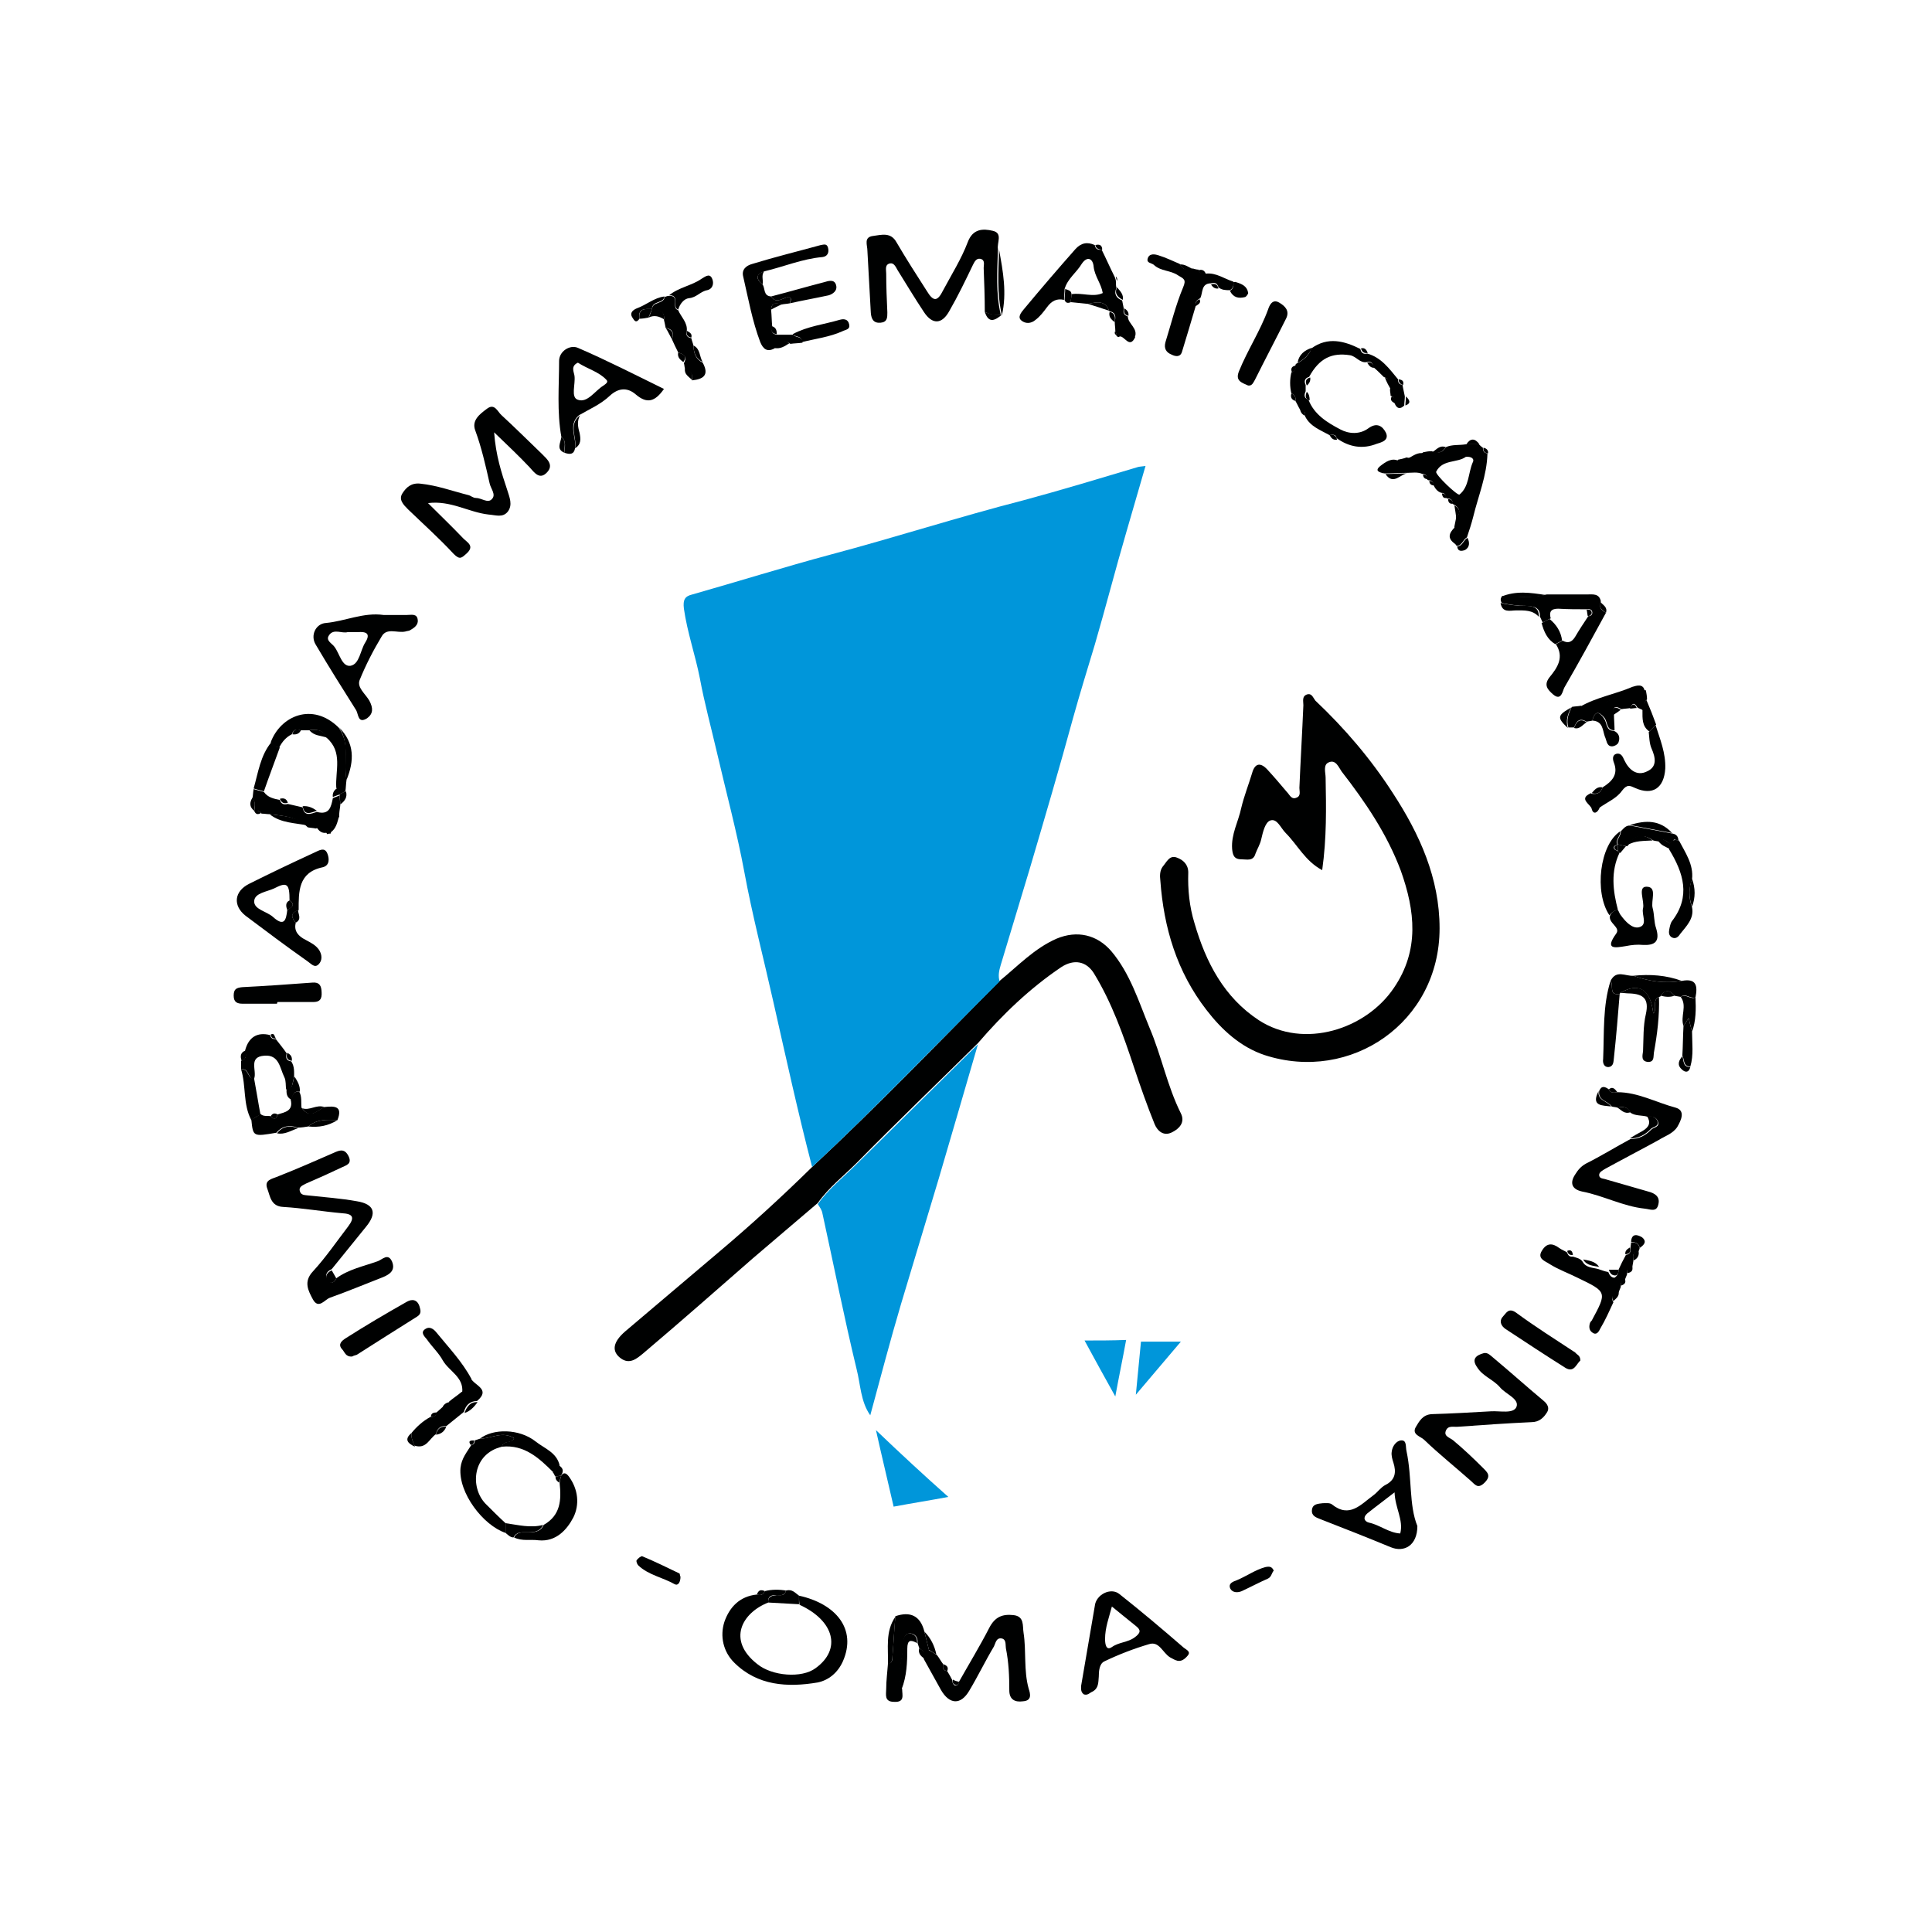<svg xmlns="http://www.w3.org/2000/svg" xmlns:xlink="http://www.w3.org/1999/xlink" width="500" viewBox="0 0 375 375" height="500" preserveAspectRatio="xMidYMid meet"><defs><clipPath id="id1"><path d="M 168 44.691 L 195 44.691 L 195 63 L 168 63 Z M 168 44.691 " clip-rule="nonzero"></path></clipPath><clipPath id="id2"><path d="M 179 313 L 200 313 L 200 330.441 L 179 330.441 Z M 179 313 " clip-rule="nonzero"></path></clipPath><clipPath id="id3"><path d="M 45.211 164 L 64 164 L 64 188 L 45.211 188 Z M 45.211 164 " clip-rule="nonzero"></path></clipPath><clipPath id="id4"><path d="M 45.211 190 L 63 190 L 63 195 L 45.211 195 Z M 45.211 190 " clip-rule="nonzero"></path></clipPath><clipPath id="id5"><path d="M 171 313 L 181 313 L 181 330.441 L 171 330.441 Z M 171 313 " clip-rule="nonzero"></path></clipPath><clipPath id="id6"><path d="M 312 189 L 329.457 189 L 329.457 197 L 312 197 Z M 312 189 " clip-rule="nonzero"></path></clipPath><clipPath id="id7"><path d="M 326 193 L 329.457 193 L 329.457 201 L 326 201 Z M 326 193 " clip-rule="nonzero"></path></clipPath></defs><path fill="#000101" d="M 256.637 168.895 C 253.316 167.121 251.879 164.02 249.555 161.691 C 248.559 160.695 247.898 158.812 246.57 159.254 C 245.574 159.59 245.133 161.473 244.801 162.91 C 244.578 163.91 244.023 164.797 243.691 165.684 C 243.25 167.234 242.035 166.789 240.926 166.789 C 239.488 166.789 239.27 165.902 239.156 164.797 C 238.938 161.914 240.375 159.477 240.926 156.816 C 241.48 154.492 242.367 152.273 243.031 150.059 C 243.582 148.066 244.688 147.953 246.016 149.395 C 247.344 150.836 248.559 152.273 249.777 153.715 C 250.328 154.27 250.66 155.266 251.656 154.824 C 252.543 154.492 252.211 153.605 252.211 152.941 C 252.434 147.621 252.762 142.191 252.984 136.875 C 252.984 136.098 252.652 135.102 253.758 134.77 C 254.645 134.547 254.867 135.434 255.309 135.988 C 261.059 141.418 266.148 147.398 270.352 153.938 C 275.551 161.914 279.422 170.445 279.422 180.195 C 279.422 198.477 262.168 210.223 245.465 204.793 C 240.816 203.242 237.168 199.918 234.18 196.039 C 228.43 188.617 225.883 180.086 225.219 170.891 C 225.109 170.004 225.109 169.008 225.664 168.23 C 226.438 167.344 226.988 165.902 228.43 166.457 C 229.645 166.902 230.641 167.785 230.641 169.34 C 230.531 172.664 230.863 175.984 231.855 179.199 C 234.07 186.844 237.609 193.602 244.355 198.035 C 253.094 203.688 265.152 199.809 270.574 191.719 C 275.551 184.406 274.664 176.762 271.898 169.008 C 269.246 161.914 265.043 155.711 260.395 149.727 C 259.844 148.953 259.289 147.398 257.961 147.953 C 256.746 148.398 257.301 149.949 257.301 150.945 C 257.41 156.816 257.52 162.578 256.637 168.895 Z M 256.637 168.895 " fill-opacity="1" fill-rule="nonzero"></path><path fill="#000101" d="M 157.633 226.512 C 170.133 214.875 181.969 202.578 194.027 190.391 C 197.566 187.508 200.773 184.074 205.09 182.191 C 209.07 180.527 212.941 181.414 215.707 184.629 C 219.359 188.949 221.016 194.379 223.117 199.477 C 225.441 204.906 226.547 210.777 229.203 216.094 C 230.086 217.867 228.871 219.086 227.543 219.75 C 225.883 220.637 224.668 219.531 224.113 218.199 C 222.676 214.656 221.348 210.887 220.133 207.23 C 218.031 200.914 215.816 194.602 212.277 188.84 C 210.84 186.621 208.516 186.07 205.973 187.73 C 199.891 191.832 194.578 196.926 189.824 202.469 C 181.969 210.223 174.004 217.867 166.262 225.734 C 163.719 228.285 160.84 230.5 158.738 233.492 C 154.535 237.035 150.332 240.691 146.129 244.238 C 139.051 250.441 131.969 256.648 124.781 262.742 C 123.676 263.629 122.234 264.957 120.465 263.629 C 118.695 262.297 118.918 260.527 121.352 258.422 C 127.324 253.324 133.297 248.336 139.27 243.242 C 145.465 238.035 151.66 232.383 157.633 226.512 Z M 157.633 226.512 " fill-opacity="1" fill-rule="nonzero"></path><path fill="#000101" d="M 95.91 83.914 C 96.242 88.457 97.348 91.777 98.453 95.102 C 98.895 96.543 99.559 97.984 98.562 99.312 C 97.57 100.531 96.242 99.977 94.805 99.867 C 90.934 99.426 87.504 97.098 83.078 97.652 C 85.402 99.977 87.723 102.195 89.938 104.52 C 90.711 105.297 92.148 105.961 90.602 107.402 C 89.605 108.289 89.273 108.73 88.055 107.512 C 85.289 104.52 82.191 101.75 79.207 98.871 C 78.32 97.984 77.324 96.988 78.102 95.77 C 78.875 94.551 79.871 93.664 81.641 93.883 C 84.848 94.215 87.836 95.324 90.934 96.102 C 91.375 96.211 91.816 96.652 92.371 96.652 C 93.477 96.652 94.691 97.762 95.469 96.875 C 96.352 95.988 95.246 94.883 95.023 93.773 C 94.25 90.34 93.477 86.902 92.258 83.578 C 91.484 81.586 93.145 80.367 94.473 79.371 C 96.02 78.152 96.574 79.922 97.348 80.59 C 100.004 83.027 102.547 85.574 105.203 88.121 C 106.195 89.121 107.523 90.227 106.195 91.668 C 104.758 93.219 103.762 91.777 102.77 90.672 C 100.777 88.566 98.676 86.57 95.91 83.914 Z M 95.91 83.914 " fill-opacity="1" fill-rule="nonzero"></path><path fill="#000101" d="M 65.27 248.117 C 67.703 246.344 70.578 245.789 73.344 244.793 C 74.23 244.461 75.336 243.129 76.109 244.902 C 76.773 246.566 75.668 247.34 74.34 247.895 C 70.91 249.223 67.48 250.664 64.051 251.883 C 63.055 252.215 61.84 254.211 60.734 252.215 C 59.848 250.555 58.852 248.781 60.734 246.785 C 63.277 244.016 65.379 240.914 67.59 238.035 C 68.918 236.262 68.477 235.598 66.375 235.484 C 62.613 235.152 58.742 234.488 54.98 234.266 C 52.547 234.156 52.438 232.16 51.883 230.723 C 51.219 228.949 52.879 228.836 54.098 228.285 C 57.746 226.844 61.285 225.293 64.824 223.742 C 65.82 223.297 66.816 222.855 67.59 224.293 C 68.477 225.957 67.148 226.18 66.266 226.621 C 63.941 227.73 61.73 228.727 59.406 229.723 C 58.852 230.055 57.969 230.277 58.188 231.164 C 58.41 232.051 59.184 231.941 59.961 232.051 C 63.055 232.383 66.152 232.605 69.25 233.16 C 72.68 233.711 73.234 235.484 71.02 238.145 C 68.809 240.914 66.598 243.574 64.383 246.344 C 63.387 246.785 62.945 247.562 63.719 248.449 C 64.273 249.336 64.938 248.891 65.27 248.117 Z M 65.27 248.117 " fill-opacity="1" fill-rule="nonzero"></path><g clip-path="url(#id1)"><path fill="#000101" d="M 191.148 60.535 C 191.148 57.652 191.039 54.883 190.93 52.004 C 190.93 51.336 191.262 50.453 190.266 50.23 C 189.492 50.117 189.16 50.785 188.828 51.449 C 187.391 54.441 185.953 57.43 184.293 60.312 C 182.855 62.973 180.973 63.082 179.312 60.535 C 177.543 57.875 175.887 55.105 174.227 52.445 C 173.895 51.891 173.562 51.004 172.789 51.117 C 171.684 51.336 172.012 52.336 172.012 53.109 C 172.012 55.66 172.125 58.207 172.234 60.645 C 172.234 61.641 172.234 62.527 170.906 62.641 C 169.578 62.75 169.137 61.973 169.027 60.754 C 168.805 56.766 168.586 52.668 168.363 48.68 C 168.363 47.57 167.59 46.02 169.469 45.797 C 171.129 45.574 172.898 45.023 174.004 47.016 C 175.887 50.23 177.875 53.332 179.867 56.434 C 181.195 58.648 181.969 58.539 183.074 56.324 C 184.734 53.223 186.613 50.23 187.832 47.016 C 188.828 44.355 190.82 44.355 192.699 44.801 C 194.691 45.242 193.473 47.129 193.695 48.348 C 193.582 52.668 193.25 56.879 194.246 61.086 C 193.363 61.309 192.258 61.086 191.148 60.535 Z M 191.148 60.535 " fill-opacity="1" fill-rule="nonzero"></path></g><path fill="#000101" d="M 288.051 262.629 C 288.824 262.52 289.266 263.074 289.82 263.516 C 293.141 266.289 296.348 269.168 299.664 271.938 C 300.328 272.492 300.77 273.266 300.328 274.043 C 299.664 275.152 298.781 276.039 297.23 276.039 C 292.477 276.258 287.719 276.59 283.074 276.926 C 282.188 277.035 281.082 276.59 280.641 277.699 C 280.195 278.809 281.414 279.027 282.078 279.582 C 284.066 281.246 285.949 283.02 287.828 284.902 C 288.715 285.789 289.488 286.453 288.16 287.781 C 286.832 289.113 286.281 288.113 285.508 287.449 C 282.52 284.789 279.312 282.242 276.438 279.473 C 275.773 278.809 274.004 278.477 274.777 277.035 C 275.441 275.926 276.105 274.598 277.875 274.484 C 281.746 274.375 285.508 274.152 289.379 273.934 C 291.148 273.82 293.801 274.484 294.355 273.047 C 294.91 271.496 292.254 270.609 291.148 269.277 C 289.82 267.727 287.828 267.172 286.723 265.402 C 285.617 263.848 286.391 263.074 288.051 262.629 Z M 288.051 262.629 " fill-opacity="1" fill-rule="nonzero"></path><path fill="#000101" d="M 313.934 214.988 C 313.602 214.875 313.16 214.875 312.828 214.766 C 312.055 213.656 310.172 213.656 310.395 211.773 C 310.836 210.668 311.5 210.887 312.273 211.441 C 312.605 212.219 313.27 212.105 313.934 211.996 C 317.918 211.996 321.457 213.988 325.219 214.988 C 327.207 215.543 326.324 217.426 325.551 218.754 C 324.664 220.086 323.117 220.527 321.898 221.305 C 318.469 223.188 315.039 224.961 311.613 226.844 C 311.059 227.176 310.395 227.508 310.395 228.062 C 310.395 228.836 311.281 228.727 311.832 228.949 C 314.488 229.723 317.254 230.5 319.906 231.273 C 321.234 231.605 322.23 232.273 321.898 233.711 C 321.566 235.375 320.352 234.711 319.246 234.598 C 315.039 234.156 311.168 232.051 307.078 231.273 C 305.086 230.832 304.645 229.613 305.75 227.949 C 306.301 227.062 306.855 226.398 307.852 225.844 C 310.727 224.406 313.602 222.633 316.48 221.082 C 318.137 221.082 319.355 220.418 320.461 219.309 C 320.902 218.754 322.23 218.867 321.789 217.648 C 321.457 216.762 320.57 216.648 319.797 216.762 C 318.691 216.426 317.473 216.648 316.48 215.984 C 315.926 214.766 314.93 214.766 313.934 214.988 Z M 313.934 214.988 " fill-opacity="1" fill-rule="nonzero"></path><path fill="#000101" d="M 155.09 309.719 C 162.168 311.27 166.371 316.148 163.605 322.461 C 162.609 324.68 160.84 326.117 158.738 326.562 C 152.875 327.559 147.016 327.227 142.48 322.684 C 140.379 320.578 139.715 317.586 140.598 314.816 C 141.594 311.938 143.586 309.832 146.902 309.5 C 147.566 309.719 148.121 309.609 148.453 308.832 C 149.781 308.5 151.219 308.5 152.547 308.723 C 152.324 309.832 151.438 309.609 150.773 309.609 C 149.781 309.609 149.004 309.719 149.117 311.051 C 144.027 313.043 141.039 318.363 147.016 323.016 C 149.891 325.344 155.641 325.785 158.297 323.793 C 163.387 320.137 161.949 314.594 155.199 311.492 C 155.09 310.828 155.09 310.273 155.09 309.719 Z M 155.09 309.719 " fill-opacity="1" fill-rule="nonzero"></path><path fill="#000101" d="M 209.844 327.227 C 210.508 323.348 211.172 319.469 211.836 315.594 C 212.059 314.262 212.277 313.043 212.5 311.715 C 212.719 309.5 215.598 308.059 217.254 309.387 C 221.461 312.711 225.664 316.258 229.754 319.805 C 230.309 320.246 231.195 320.578 230.531 321.355 C 229.977 322.02 229.203 322.684 228.207 322.242 C 227.875 322.129 227.543 321.906 227.102 321.688 C 225.664 320.801 225 318.473 223.008 319.137 C 220.02 320.023 217.145 321.133 214.379 322.461 C 213.383 322.906 213.273 324.344 213.273 325.453 C 213.164 326.562 213.273 327.668 212.059 328.336 C 211.504 328.555 211.172 329.109 210.398 328.887 C 209.734 328.445 209.844 327.781 209.844 327.227 Z M 215.816 311.824 C 215.266 313.93 214.492 315.926 214.492 318.141 C 214.492 319.137 214.711 320.469 215.816 319.691 C 217.254 318.695 218.914 318.805 220.242 317.809 C 221.461 316.922 221.461 316.367 220.465 315.594 C 218.914 314.375 217.477 313.156 215.816 311.824 Z M 215.816 311.824 " fill-opacity="1" fill-rule="nonzero"></path><g clip-path="url(#id2)"><path fill="#000101" d="M 181.859 321.242 C 182.301 321.797 182.633 322.461 183.074 323.016 C 182.965 323.68 182.965 324.234 183.848 324.348 C 184.18 324.898 184.512 325.453 184.844 326.117 C 184.844 326.562 184.957 326.895 185.289 327.117 C 185.73 327.227 186.062 327.004 186.062 326.562 C 188.055 323.016 190.156 319.582 192.035 315.926 C 193.141 313.82 194.578 313.266 196.68 313.488 C 198.895 313.711 198.449 315.594 198.672 316.922 C 199.227 320.469 198.672 324.234 199.668 327.781 C 200 328.777 200.332 330.105 198.562 330.219 C 197.012 330.441 195.906 329.887 195.906 328.113 C 195.906 325.344 195.797 322.684 195.242 319.914 C 195.133 319.25 195.355 318.25 194.469 318.031 C 193.363 317.809 193.25 318.918 192.922 319.582 C 191.262 322.352 189.824 325.344 188.164 328.113 C 186.504 330.992 184.293 330.883 182.633 328.004 C 181.527 326.008 180.422 324.012 179.312 322.02 C 179.312 321.574 179.312 321.133 179.312 320.688 C 179.535 320.469 179.758 320.246 179.977 320.137 C 180.863 320.578 181.305 320.91 181.859 321.242 Z M 181.859 321.242 " fill-opacity="1" fill-rule="nonzero"></path></g><path fill="#000101" d="M 74.449 119.367 C 76 119.367 77.438 119.367 78.984 119.367 C 79.871 119.367 80.977 119.035 81.086 120.363 C 81.199 121.363 80.312 121.918 79.539 122.359 C 79.316 122.469 78.984 122.469 78.652 122.582 C 77.105 122.914 75.113 121.805 74.117 123.469 C 72.457 126.238 71.02 129.008 69.805 132 C 69.25 133.441 70.91 134.66 71.684 135.988 C 72.457 137.43 72.457 138.535 71.242 139.422 C 69.473 140.531 69.582 138.648 69.141 137.871 C 66.484 133.66 63.832 129.449 61.285 125.129 C 60.18 123.355 61.285 121.031 63.277 120.918 C 66.93 120.586 70.578 118.812 74.449 119.367 Z M 67.48 122.691 C 66.375 123.023 64.715 121.918 63.832 123.355 C 63.168 124.355 64.496 124.906 64.938 125.574 C 65.934 126.902 66.375 129.449 68.035 129.23 C 69.805 128.898 69.914 126.238 70.91 124.688 C 72.016 122.914 71.02 122.582 69.473 122.691 C 68.918 122.691 68.254 122.691 67.48 122.691 Z M 67.48 122.691 " fill-opacity="1" fill-rule="nonzero"></path><g clip-path="url(#id3)"><path fill="#000101" d="M 57.414 179.09 C 56.973 180.75 57.969 181.746 59.297 182.414 C 60.289 182.965 61.285 183.41 61.949 184.406 C 62.504 185.293 62.613 186.402 61.84 187.176 C 61.066 187.953 60.402 187.066 59.738 186.621 C 55.645 183.742 51.664 180.75 47.68 177.758 C 45.137 175.766 45.469 172.996 48.344 171.555 C 52.547 169.449 56.75 167.453 61.066 165.461 C 61.84 165.129 62.945 164.352 63.5 165.57 C 63.941 166.566 64.051 168.008 62.613 168.34 C 57.855 169.34 57.969 173.105 57.969 176.652 C 56.309 177.203 56.531 178.09 57.414 179.09 Z M 55.754 176.652 C 56.418 176.098 57.527 175.766 56.199 174.766 C 56.199 171.555 55.754 171.109 53.211 172.441 C 51.773 173.105 49.449 173.328 49.34 174.879 C 49.23 176.539 51.773 176.871 52.988 177.98 C 55.203 179.977 55.535 178.535 55.754 176.652 Z M 55.754 176.652 " fill-opacity="1" fill-rule="nonzero"></path></g><path fill="#000101" d="M 275.109 296.203 C 275.109 299.969 272.562 301.41 269.91 300.301 C 265.375 298.418 260.84 296.645 256.305 294.875 C 255.418 294.539 254.535 294.207 254.645 293.102 C 254.754 291.883 255.859 291.883 256.746 291.77 C 257.301 291.77 258.074 291.66 258.516 291.992 C 261.945 294.762 264.156 291.992 266.59 290.219 C 267.363 289.664 268.027 288.668 268.914 288.227 C 270.906 287.227 271.016 285.676 270.461 283.902 C 270.242 283.238 270.02 282.465 270.129 281.801 C 270.242 280.691 271.016 279.695 271.898 279.582 C 273.117 279.473 272.785 280.801 273.008 281.688 C 274.113 286.895 273.449 292.102 275.109 296.203 Z M 270.684 289.664 C 268.691 291.219 267.031 292.438 265.375 293.766 C 264.488 294.539 264.82 295.316 265.707 295.539 C 267.809 295.98 269.578 297.531 271.789 297.645 C 272.453 294.984 270.793 292.77 270.684 289.664 Z M 270.684 289.664 " fill-opacity="1" fill-rule="nonzero"></path><path fill="#000101" d="M 111.617 87.016 C 111.395 88.234 110.621 88.234 109.625 87.902 C 109.516 86.902 110.066 85.684 108.961 84.797 C 108.078 79.922 108.52 74.938 108.52 70.062 C 108.52 68.18 110.621 66.848 112.172 67.516 C 117.812 69.953 123.23 72.723 128.875 75.492 C 127.102 78.039 125.555 78.371 123.453 76.602 C 121.684 75.047 119.914 75.383 118.363 76.82 C 116.594 78.484 114.492 79.371 112.391 80.59 C 110.18 82.473 111.949 84.91 111.617 87.016 Z M 112.172 70.395 C 110.73 71.059 111.395 72.168 111.508 72.941 C 111.727 74.605 110.73 77.152 112.172 77.598 C 114.051 78.262 115.488 75.824 117.148 74.828 C 117.59 74.496 118.145 74.164 117.699 73.719 C 116.262 72.168 114.051 71.613 112.172 70.395 Z M 112.172 70.395 " fill-opacity="1" fill-rule="nonzero"></path><path fill="#000101" d="M 258.074 84.465 C 256.305 83.469 254.312 82.805 253.316 80.809 C 253.426 80.035 253.207 79.59 252.32 79.48 C 251.988 78.926 251.77 78.371 251.438 77.82 C 251.547 77.152 251.324 76.602 250.66 76.379 C 250.332 75.047 250.332 73.609 250.66 72.277 C 251.324 72.059 251.547 71.613 251.438 70.949 C 251.438 70.727 251.547 70.617 251.77 70.504 C 253.094 69.84 254.09 68.953 254.535 67.625 C 257.742 65.297 260.949 66.184 264.047 67.734 C 264.156 68.402 264.602 68.844 265.375 68.621 C 268.141 69.398 269.688 71.613 271.348 73.609 C 271.348 74.273 271.57 74.605 272.23 74.715 C 272.344 75.492 272.562 76.266 272.676 76.934 C 272.676 77.484 272.562 78.152 272.562 78.703 C 271.789 79.48 271.125 79.371 270.684 78.262 C 270.793 77.598 270.684 77.043 269.91 76.82 C 269.91 76.379 269.797 76.047 269.797 75.602 C 270.129 74.383 269.797 73.609 268.582 73.164 C 267.918 72.5 267.254 71.836 266.59 71.281 C 266.48 70.395 266.039 70.062 265.262 70.285 C 263.938 70.504 263.273 69.176 262.055 68.953 C 258.516 68.402 256.082 69.508 254.09 73.164 C 253.207 73.387 253.094 74.051 253.426 74.715 C 253.426 75.16 253.426 75.492 253.426 75.934 C 253.094 76.711 253.094 77.266 253.98 77.598 C 255.086 80.477 257.629 82.027 260.176 83.359 C 261.836 84.246 263.938 84.355 265.594 83.137 C 267.254 81.918 268.359 82.695 269.023 84.023 C 269.688 85.574 267.918 85.906 267.254 86.129 C 264.488 87.238 261.836 86.793 259.402 85.02 C 259.402 84.465 258.848 84.246 258.074 84.465 Z M 258.074 84.465 " fill-opacity="1" fill-rule="nonzero"></path><path fill="#000101" d="M 280.641 86.793 C 281.855 86.238 283.184 86.461 284.512 86.238 C 285.395 86.238 286.281 86.238 287.055 86.238 C 287.277 86.461 287.496 86.684 287.828 86.902 C 287.828 87.57 288.051 87.902 288.715 88.012 C 288.602 92.332 286.945 96.211 285.949 100.312 C 285.617 101.641 285.176 102.969 284.73 104.301 C 283.957 104.742 283.734 105.961 282.742 105.961 C 282.629 105.852 282.52 105.629 282.41 105.52 C 282.41 104.41 282.297 103.301 282.297 102.195 C 282.41 101.641 282.52 101.086 282.629 100.531 C 283.516 99.535 283.406 98.648 282.297 97.984 C 282.078 97.984 281.965 97.762 281.965 97.652 C 281.965 97.098 281.633 96.766 280.973 96.766 C 280.75 96.766 280.75 96.652 280.641 96.543 C 280.641 95.988 280.309 95.656 279.754 95.656 C 278.98 95.434 278.539 94.77 278.207 94.105 C 278.207 93.551 277.875 93.219 277.32 93.219 C 277.098 93.219 276.988 93.109 276.988 92.887 C 276.988 92.332 276.656 92 276.105 92 C 275.109 91.559 274.113 91.777 273.117 91.777 C 271.68 91.777 270.242 91.891 268.805 91.891 C 268.691 91.891 268.582 91.891 268.473 91.668 C 268.25 89.453 270.793 90.559 271.348 89.23 C 271.898 89.121 272.453 89.008 273.008 88.789 C 274.332 89.121 275.328 88.898 276.215 87.789 C 276.766 87.68 277.32 87.57 277.875 87.57 C 279.09 88.121 280.086 87.789 280.641 86.793 Z M 284.512 88.676 C 282.852 89.895 279.977 89.121 278.758 91.559 C 278.539 92.113 282.961 96.32 283.293 95.988 C 285.176 94.438 284.953 91.891 285.84 89.785 C 286.281 89.008 285.508 88.566 284.512 88.676 Z M 284.512 88.676 " fill-opacity="1" fill-rule="nonzero"></path><path fill="#000101" d="M 216.48 64.191 C 216.48 63.637 216.371 63.082 216.371 62.418 C 216.594 61.531 216.594 60.645 215.375 60.422 C 215.375 60.422 215.266 60.312 215.266 60.312 C 214.492 58.207 212.832 58.648 211.172 58.984 C 210.066 58.871 208.961 58.762 207.852 58.648 C 207.852 58.098 207.965 57.652 207.965 57.098 C 210.066 56.766 212.168 57.766 214.047 56.879 C 213.715 54.992 212.5 53.664 212.277 51.781 C 212.168 50.23 211.062 49.566 209.953 51.227 C 208.961 52.891 207.191 54.109 206.637 56.102 C 206.637 56.766 206.527 57.43 206.527 58.207 C 205.09 57.875 204.094 58.43 203.207 59.648 C 202.543 60.535 201.879 61.422 200.996 62.086 C 200.109 62.859 199.004 62.859 198.23 62.195 C 197.457 61.531 198.23 60.645 198.672 60.09 C 201.992 56.102 205.309 52.223 208.738 48.348 C 209.844 47.129 211.062 46.906 212.5 47.57 C 212.609 48.348 213.164 48.566 213.828 48.457 C 214.711 50.23 215.484 52.004 216.371 53.773 C 216.48 54.109 216.594 54.328 216.594 54.66 C 216.594 55.105 216.594 55.438 216.703 55.879 C 216.148 57.098 216.703 57.875 217.809 58.316 C 217.918 58.871 218.031 59.426 218.141 59.98 C 217.918 60.754 218.25 61.199 218.914 61.422 C 218.914 62.859 221.016 63.746 220.242 65.52 C 219.246 65.742 218.141 64.746 217.145 65.41 C 216.926 65.41 216.812 65.297 216.703 65.188 C 216.703 64.855 216.594 64.523 216.48 64.191 Z M 216.48 64.191 " fill-opacity="1" fill-rule="nonzero"></path><path fill="#000101" d="M 311.723 118.926 C 309.066 123.801 306.414 128.676 303.648 133.441 C 303.316 133.992 303.094 136.211 301.434 134.77 C 300.438 133.883 299.555 132.996 300.77 131.445 C 302.32 129.562 303.648 127.566 301.988 125.02 C 302.43 124.797 302.871 124.574 303.316 124.355 C 304.312 124.906 305.086 124.688 305.75 123.578 C 306.523 122.25 307.41 120.918 308.293 119.59 C 308.734 119.59 309.066 119.367 309.066 118.926 C 309.066 118.371 308.625 118.148 308.07 118.262 C 306.191 118.262 304.312 118.262 302.43 118.148 C 300.992 118.148 300.66 118.812 300.992 120.031 C 300.438 120.254 299.996 120.586 299.445 120.809 C 299.223 120.477 299.113 120.031 298.891 119.699 C 299 117.707 297.453 117.707 296.234 117.594 C 294.578 117.594 293.027 117.375 291.48 117.043 C 291.258 116.598 291.148 116.156 291.59 115.711 C 294.465 115.711 297.344 116.156 300.219 115.379 C 302.871 115.379 305.418 115.379 308.07 115.379 C 309.18 115.379 310.395 115.156 310.727 116.707 C 310.285 117.926 310.836 118.48 311.723 118.926 Z M 311.723 118.926 " fill-opacity="1" fill-rule="nonzero"></path><path fill="#000101" d="M 153.32 58.871 C 152.766 58.984 152.324 58.984 151.77 59.094 C 150.773 58.871 149.781 58.539 149.668 60.09 C 149.781 61.199 149.781 62.309 149.891 63.414 C 149.668 64.301 149.781 64.855 150.887 64.965 C 151.883 64.965 152.988 64.965 153.984 64.965 C 154.426 65.629 155.863 65.188 155.754 66.516 C 154.98 66.629 154.203 66.629 153.43 66.738 C 151.992 65.852 150.996 66.074 150.332 67.625 C 148.895 68.402 148.121 67.734 147.566 66.406 C 146.02 62.309 145.246 57.984 144.25 53.664 C 143.918 52.336 144.801 51.559 146.02 51.227 C 150.332 49.898 154.867 48.789 159.293 47.57 C 159.957 47.461 160.508 47.238 160.73 48.125 C 160.953 49.012 160.621 49.785 159.625 49.898 C 155.754 50.23 152.102 51.781 148.34 52.668 C 146.57 53.332 146.793 54.219 148.012 55.215 C 148.562 55.992 148.121 57.43 149.668 57.543 C 150.555 58.871 151.551 58.098 152.547 57.766 C 153.652 57.32 153.539 58.098 153.32 58.871 Z M 153.32 58.871 " fill-opacity="1" fill-rule="nonzero"></path><path fill="#000101" d="M 232.078 59.426 C 231.195 62.418 230.309 65.41 229.422 68.289 C 229.09 69.398 228.098 69.176 227.434 68.844 C 226.328 68.402 225.883 67.625 226.215 66.406 C 227.32 62.859 228.207 59.203 229.645 55.77 C 230.309 54.219 229.754 54.109 228.648 53.441 C 227.211 52.445 225.332 52.668 224.004 51.449 C 223.562 51.004 222.453 51.117 222.785 50.117 C 223.117 49.121 224.223 49.344 224.887 49.566 C 226.328 50.008 227.652 50.672 228.98 51.227 C 229.535 52.223 230.309 52.668 231.523 52.113 C 231.855 52.223 232.301 52.336 232.633 52.336 C 232.852 53 233.297 53.332 234.07 53.109 C 236.062 52.891 237.609 54.109 239.379 54.66 C 239.488 55.328 239.379 55.992 238.715 56.324 C 237.941 56.324 237.168 56.324 236.504 55.77 C 236.281 54.992 235.84 54.773 235.066 54.992 C 233.074 54.992 233.516 56.879 232.965 57.875 C 232.188 58.316 231.969 58.648 232.078 59.426 Z M 232.078 59.426 " fill-opacity="1" fill-rule="nonzero"></path><path fill="#000101" d="M 314.156 246.453 C 314.598 245.457 315.039 244.57 315.594 243.574 C 316.367 243.461 316.59 242.91 316.48 242.242 C 316.48 241.91 316.59 241.469 316.59 241.137 C 317.363 241.137 318.137 241.246 318.25 242.355 C 318.137 242.578 318.137 242.688 318.027 242.91 C 316.812 243.02 316.922 243.906 317.031 244.793 C 316.922 245.234 316.922 245.566 316.812 246.012 C 315.926 246.012 315.703 246.566 315.816 247.34 C 315.703 247.672 315.484 248.117 315.371 248.449 C 314.707 248.672 314.488 249.113 314.598 249.777 C 314.488 250.109 314.266 250.555 314.156 250.887 C 313.383 251.219 312.496 251.551 313.16 252.77 C 312.387 254.434 311.613 256.203 310.617 257.867 C 310.395 258.309 309.953 259.309 309.066 258.641 C 308.402 258.199 308.402 257.422 308.625 256.758 C 308.734 256.535 308.848 256.426 308.957 256.316 C 311.945 250.773 311.945 250.773 306.191 248.004 C 304.422 247.117 302.543 246.453 300.77 245.348 C 299.996 244.793 298.227 244.348 299.332 242.688 C 300.219 241.246 301.324 241.246 302.652 242.242 C 303.094 242.578 303.758 242.797 304.199 243.129 C 304.312 243.684 304.754 244.016 305.305 243.906 C 305.969 244.129 306.746 244.238 307.188 244.902 C 307.852 246.121 309.18 246.012 310.285 246.344 C 310.949 246.566 311.5 246.785 312.164 246.898 C 312.387 247.453 312.719 248.004 313.383 248.004 C 314.047 247.562 314.156 247.008 314.156 246.453 Z M 314.156 246.453 " fill-opacity="1" fill-rule="nonzero"></path><path fill="#000101" d="M 68.367 263.297 C 67.039 263.406 66.93 262.41 66.375 261.855 C 65.488 260.859 66.484 260.191 66.93 259.859 C 70.91 257.312 74.891 254.984 78.984 252.66 C 79.98 252.105 80.977 252.215 81.418 253.547 C 81.641 254.32 81.859 254.984 80.977 255.539 C 77.105 257.977 73.234 260.414 69.25 262.965 C 68.918 263.074 68.477 263.184 68.367 263.297 Z M 68.367 263.297 " fill-opacity="1" fill-rule="nonzero"></path><path fill="#000101" d="M 306.746 264.07 C 305.969 264.734 305.527 266.508 303.867 265.512 C 299.996 263.074 296.125 260.527 292.254 257.977 C 291.258 257.312 290.926 256.316 291.812 255.43 C 292.363 254.875 292.809 253.766 294.246 254.766 C 298.004 257.535 301.879 259.973 305.75 262.52 C 306.082 262.965 306.746 263.074 306.746 264.07 Z M 306.746 264.07 " fill-opacity="1" fill-rule="nonzero"></path><path fill="#000101" d="M 242.254 74.828 C 241.039 74.273 239.711 73.941 240.484 72.059 C 242.145 67.957 244.578 64.301 246.125 60.09 C 246.348 59.426 246.902 57.875 248.34 58.762 C 249.445 59.426 250.332 60.312 249.668 61.754 C 247.676 65.742 245.574 69.73 243.582 73.719 C 243.25 74.273 243.031 74.938 242.254 74.828 Z M 242.254 74.828 " fill-opacity="1" fill-rule="nonzero"></path><path fill="#000101" d="M 311.059 152.828 C 312.828 151.723 314.156 150.391 313.27 148.066 C 313.051 147.512 312.828 146.516 313.824 146.293 C 314.598 146.18 314.93 146.734 315.262 147.512 C 316.148 149.395 317.695 150.723 319.688 149.727 C 321.68 148.84 321.348 147.066 320.57 145.297 C 320.129 144.297 320.129 143.078 320.02 142.082 C 320.461 141.637 320.902 141.195 321.348 140.754 C 322.23 143.523 323.336 146.18 323.227 149.172 C 323.004 152.941 320.793 154.492 317.363 152.941 C 316.367 152.496 315.816 152.164 314.82 153.492 C 313.824 154.934 311.945 155.711 310.395 156.816 C 308.625 156.598 308.957 155.156 308.734 154.047 C 308.734 154.047 308.848 154.047 308.848 154.047 C 310.062 154.27 310.727 153.828 311.059 152.828 Z M 311.059 152.828 " fill-opacity="1" fill-rule="nonzero"></path><g clip-path="url(#id4)"><path fill="#000101" d="M 53.766 194.82 C 51.551 194.82 49.34 194.82 47.129 194.82 C 46.133 194.82 45.359 194.602 45.359 193.27 C 45.359 192.051 45.801 191.719 47.016 191.609 C 51.551 191.387 56.086 191.055 60.621 190.723 C 61.84 190.613 62.281 191.164 62.395 192.164 C 62.504 193.383 62.504 194.488 60.844 194.488 C 58.52 194.488 56.199 194.488 53.875 194.488 C 53.766 194.711 53.766 194.711 53.766 194.82 Z M 53.766 194.82 " fill-opacity="1" fill-rule="nonzero"></path></g><path fill="#000101" d="M 98.121 297.531 C 93.809 296.094 88.941 289.777 89.383 284.902 C 89.605 283.02 90.602 281.91 91.484 280.469 C 92.039 280.359 92.148 280.027 92.148 279.582 C 92.48 279.473 92.812 279.363 93.145 279.25 C 95.355 279.25 97.457 277.699 99.781 279.141 C 99.34 280.359 97.68 279.473 97.457 280.801 C 91.707 282.133 91.152 288.668 94.25 291.883 C 95.469 293.102 96.793 294.43 98.121 295.648 C 98.121 296.312 98.121 296.867 98.121 297.531 Z M 98.121 297.531 " fill-opacity="1" fill-rule="nonzero"></path><path fill="#000101" d="M 67.258 151.391 C 67.148 152.164 67.148 152.828 67.039 153.605 C 66.598 153.828 66.266 154.047 65.82 154.16 C 65.82 153.715 65.82 153.16 65.27 152.941 C 65.047 149.617 66.598 145.961 63.387 143.191 C 62.723 141.637 61.398 141.527 59.961 141.75 C 59.406 141.75 58.852 141.75 58.301 141.75 C 57.527 141.418 56.973 141.637 56.641 142.523 C 55.535 143.078 54.762 143.965 54.207 145.074 C 53.434 145.074 52.879 144.629 52.547 144.074 C 54.43 138.98 60.621 136.211 65.711 141.195 C 68.035 144.297 66.707 147.953 67.258 151.391 Z M 67.258 151.391 " fill-opacity="1" fill-rule="nonzero"></path><path fill="#000101" d="M 79.871 278.145 C 80.867 276.926 82.082 275.816 83.52 275.039 C 84.184 275.039 84.625 274.82 84.738 274.152 C 85.07 273.82 85.512 273.488 85.844 273.156 C 86.617 273.266 87.059 272.824 87.172 272.047 C 87.945 271.383 88.828 270.828 89.605 270.164 C 91.043 269.832 90.602 268.281 91.375 267.508 C 92.039 268.945 95.355 269.609 92.59 271.938 C 91.152 271.938 90.379 272.824 90.047 274.043 C 88.941 274.93 87.723 275.926 86.617 276.812 C 85.512 276.703 84.848 277.258 84.625 278.363 C 83.301 279.25 82.746 281.355 80.422 280.582 C 80.203 279.914 79.758 279.141 79.871 278.145 Z M 79.871 278.145 " fill-opacity="1" fill-rule="nonzero"></path><g clip-path="url(#id5)"><path fill="#000101" d="M 178.43 319.914 C 178.32 319.582 178.207 319.25 178.098 318.918 C 178.207 317.809 177.656 317.145 176.66 317.031 C 175.773 317.031 175.441 317.809 175.441 318.473 C 175.441 321.574 173.895 324.68 175.109 327.891 C 175.109 329 175.664 330.441 173.562 330.328 C 171.57 330.328 172.012 328.887 172.012 327.781 C 172.012 326.23 172.234 324.566 172.344 323.016 C 173.23 322.793 173.23 322.129 173.23 321.355 C 173.453 318.805 173.562 316.258 173.785 313.711 C 176.66 312.711 178.652 313.598 179.426 316.699 C 179.758 317.918 179.977 319.027 180.309 320.246 C 180.09 320.469 179.867 320.688 179.645 320.801 C 179.203 320.578 178.871 320.246 178.43 319.914 Z M 178.43 319.914 " fill-opacity="1" fill-rule="nonzero"></path></g><path fill="#000101" d="M 62.945 214.875 C 64.938 214.656 66.598 214.656 65.488 217.426 C 63.5 217.312 61.508 217.203 59.848 218.645 C 59.184 218.754 58.52 218.867 57.746 218.867 C 56.199 218.312 54.762 218.531 53.652 219.863 C 49.117 220.637 49.117 220.637 48.785 217.312 C 49.34 216.98 50.004 216.648 50.555 216.207 C 51.109 216.762 51.883 216.539 52.547 216.648 C 53.211 217.426 53.652 217.203 53.875 216.316 C 55.312 215.875 56.973 215.652 56.418 213.438 C 56.75 212.77 56.863 211.773 58.078 211.887 C 58.633 212.883 58.41 213.988 58.52 214.988 C 60.18 217.312 61.508 215.543 62.945 214.875 Z M 62.945 214.875 " fill-opacity="1" fill-rule="nonzero"></path><path fill="#000101" d="M 314.047 176.652 C 314.266 176.984 314.379 177.426 314.598 177.648 C 315.484 178.867 316.812 180.309 318.137 179.977 C 319.906 179.531 318.582 177.539 318.914 176.32 C 319.246 174.879 317.805 172.109 319.574 172.109 C 321.789 172.109 320.352 174.879 320.793 176.32 C 321.125 177.539 321.016 178.977 321.457 180.195 C 322.23 182.746 321.234 183.52 318.914 183.41 C 317.805 183.301 316.699 183.41 315.594 183.633 C 313.492 183.965 311.391 184.406 313.715 181.195 C 314.598 179.977 312.164 179.199 312.496 177.758 C 312.828 176.984 313.383 176.652 314.047 176.652 Z M 314.047 176.652 " fill-opacity="1" fill-rule="nonzero"></path><path fill="#000101" d="M 52.328 158.035 C 51.773 158.035 51.332 157.926 50.777 157.926 C 50.445 157.484 50.004 157.262 49.449 157.484 L 49.562 157.371 C 49.562 157.371 49.34 157.484 49.34 157.484 C 49.449 156.598 49.672 155.711 49.008 154.934 C 49.117 154.379 49.117 153.715 49.23 153.16 C 49.895 153.383 50.555 153.492 51.219 153.715 C 51.996 154.824 53.211 155.047 54.316 155.266 C 54.539 156.043 55.094 156.266 55.867 156.043 C 56.863 156.266 57.746 156.484 58.742 156.707 C 59.074 158.59 60.402 157.926 61.508 157.594 C 63.941 158.258 64.273 156.598 64.605 154.934 C 65.047 154.711 65.488 154.602 65.934 154.379 C 65.934 155.047 66.043 155.711 66.043 156.375 C 65.934 157.152 65.82 157.816 65.82 158.59 C 64.273 159.145 64.605 160.586 64.164 161.805 C 63.941 161.805 63.719 161.805 63.5 161.914 C 63.055 161.027 62.504 160.363 61.285 160.809 C 60.734 160.695 60.289 160.695 59.738 160.586 C 57.637 158.48 54.98 158.371 52.328 158.035 Z M 52.328 158.035 " fill-opacity="1" fill-rule="nonzero"></path><path fill="#000101" d="M 131.637 68.402 C 131.195 67.516 130.754 66.629 130.422 65.852 C 130.863 64.633 130.531 63.859 129.203 63.637 C 129.094 63.082 128.984 62.527 128.875 62.086 C 129.094 60.312 127.766 60.203 126.551 60.09 C 126.551 58.43 128.875 59.094 128.984 57.652 C 129.316 57.543 129.535 57.43 129.867 57.43 C 132.082 57.32 130.199 59.758 131.637 60.203 C 132.191 61.531 133.52 62.641 133.297 64.301 C 133.078 65.078 133.41 65.52 134.184 65.629 C 134.293 66.184 134.516 66.629 134.625 67.184 C 134.625 68.512 135.066 69.73 136.395 70.395 C 137.723 72.832 136.504 73.609 134.293 73.828 C 134.625 72.609 133.961 72.059 132.965 71.613 C 132.855 71.281 132.855 70.84 132.746 70.504 C 133.52 69.066 132.523 68.734 131.637 68.402 Z M 131.637 68.402 " fill-opacity="1" fill-rule="nonzero"></path><g clip-path="url(#id6)"><path fill="#000101" d="M 312.605 190.391 C 313.715 188.176 315.484 189.504 317.031 189.395 C 320.129 190.5 323.227 190.945 326.434 190.391 C 329.309 189.836 329.531 191.387 329.09 193.602 C 328.094 193.938 327.207 192.715 326.215 193.492 C 325.77 193.383 325.438 193.383 324.996 193.27 C 324.109 192.164 323.227 192.051 322.34 193.27 C 322.34 193.383 322.23 193.492 322.008 193.492 C 320.57 194.156 321.789 195.82 320.902 196.707 C 320.352 192.051 318.137 190.613 314.488 192.715 C 314.488 192.715 314.379 192.938 314.379 192.938 C 312.164 193.27 313.27 191.164 312.605 190.391 Z M 312.605 190.391 " fill-opacity="1" fill-rule="nonzero"></path></g><path fill="#000101" d="M 108.961 286.34 C 109.516 285.676 109.957 286.008 110.398 286.562 C 112.281 289.113 112.5 292.102 111.285 294.539 C 110.066 296.867 107.965 299.305 104.539 298.973 C 102.988 298.75 101.328 299.195 99.781 298.418 C 100.336 297.312 101.328 297.422 102.324 297.422 C 103.652 297.422 104.871 297.422 105.531 295.98 C 108.852 294.098 108.961 291.105 108.629 287.895 C 108.629 287.34 108.852 286.785 108.961 286.34 Z M 108.961 286.34 " fill-opacity="1" fill-rule="nonzero"></path><path fill="#000101" d="M 312.605 190.391 C 313.27 191.277 312.164 193.27 314.379 192.938 C 314.047 197.039 313.715 201.137 313.27 205.238 C 313.16 206.012 313.27 207.012 312.164 207.121 C 311.281 207.121 311.059 206.234 311.168 205.57 C 311.391 200.363 311.059 195.266 312.605 190.391 Z M 312.605 190.391 " fill-opacity="1" fill-rule="nonzero"></path><path fill="#000101" d="M 46.797 207.562 C 46.797 207.012 46.797 206.457 46.797 205.902 C 47.902 205.57 47.793 204.684 47.57 203.906 C 48.234 201.359 49.895 200.25 52.438 200.914 C 52.547 201.582 52.988 201.691 53.543 201.691 C 54.207 202.578 54.98 203.465 55.645 204.461 C 55.422 205.238 55.535 205.902 56.531 206.012 C 57.195 207.012 57.082 208.117 57.082 209.227 C 56.641 210 57.082 211.441 55.535 211.441 C 55.422 210.668 55.535 209.781 55.203 209.113 C 54.316 207.344 54.207 204.684 51.332 204.906 C 48.125 205.125 49.895 207.785 49.34 209.336 C 49.34 209.449 49.34 209.559 49.34 209.668 C 48.125 209.449 48.344 207.23 46.797 207.562 Z M 46.797 207.562 " fill-opacity="1" fill-rule="nonzero"></path><path fill="#000101" d="M 314.488 192.719 C 318.137 190.613 320.352 191.941 320.902 196.707 C 321.789 195.82 320.57 194.156 322.008 193.492 C 322.121 197.148 321.68 200.695 321.016 204.352 C 320.902 205.125 321.125 206.125 319.906 206.125 C 318.469 206.012 318.801 204.906 318.914 204.02 C 319.023 201.582 318.914 199.145 319.465 196.816 C 320.129 193.824 318.914 192.938 316.367 192.828 C 315.703 192.828 315.152 192.719 314.488 192.719 Z M 314.488 192.719 " fill-opacity="1" fill-rule="nonzero"></path><path fill="#000101" d="M 91.484 267.617 C 90.711 268.391 91.152 269.945 89.715 270.277 C 90.047 267.285 87.172 266.176 85.953 264.07 C 85.18 262.629 83.852 261.41 82.855 259.973 C 82.414 259.418 81.527 258.641 82.523 257.977 C 83.301 257.422 84.074 257.867 84.625 258.531 C 87.059 261.523 89.715 264.293 91.484 267.617 Z M 91.484 267.617 " fill-opacity="1" fill-rule="nonzero"></path><path fill="#000101" d="M 309.066 139.867 C 308.734 139.977 308.293 139.977 307.961 140.086 C 306.523 139.199 305.969 140.086 305.527 141.195 C 305.195 141.195 304.754 141.195 304.422 141.195 C 303.98 139.754 304.422 138.535 305.086 137.207 C 305.637 137.098 306.301 137.098 306.855 136.984 C 307.852 137.762 308.625 136.984 309.621 136.875 C 313.051 136.211 315.703 133.441 319.465 133.992 C 319.574 134.547 319.688 135.211 319.688 135.766 C 319.023 136.32 319.023 137.098 318.914 137.871 C 318.582 137.648 318.137 137.539 317.805 137.316 C 317.254 136.32 316.812 136.43 316.48 137.43 C 315.926 137.539 315.262 137.539 314.707 137.648 C 313.492 136.875 312.938 137.207 313.27 138.648 C 313.27 139.645 313.383 140.754 313.383 141.75 C 311.832 141.75 312.055 140.309 311.5 139.422 C 310.504 138.203 309.621 137.762 309.066 139.867 Z M 309.066 139.867 " fill-opacity="1" fill-rule="nonzero"></path><path fill="#000101" d="M 325.883 163.133 C 327.098 165.461 328.758 167.785 328.426 170.668 C 327.762 172.441 327.762 174.324 328.426 176.098 C 328.867 178.312 327.32 179.754 326.102 181.305 C 325.77 181.859 325.219 182.301 324.555 181.969 C 323.891 181.637 323.891 180.973 324 180.418 C 324.113 179.863 324.223 179.199 324.555 178.758 C 328.203 173.992 326.766 169.449 324 164.906 C 324 164.574 323.891 164.129 323.891 163.797 C 324.109 163.578 324.332 163.355 324.664 163.133 C 325.105 163.023 325.438 163.023 325.883 163.133 Z M 325.883 163.133 " fill-opacity="1" fill-rule="nonzero"></path><path fill="#000101" d="M 314.047 176.652 C 313.383 176.652 312.828 177.094 312.387 177.648 C 309.398 173.215 310.504 163.91 314.488 161.359 C 314.598 162.246 313.492 162.91 313.934 163.91 C 313.715 164.02 313.383 164.129 313.27 164.352 C 313.16 164.797 313.492 165.016 313.934 165.129 C 314.047 165.238 314.156 165.348 314.379 165.461 C 312.605 169.117 313.051 172.883 314.047 176.652 Z M 314.047 176.652 " fill-opacity="1" fill-rule="nonzero"></path><path fill="#000101" d="M 153.32 58.871 C 153.652 58.098 153.652 57.43 152.547 57.766 C 151.551 58.098 150.555 58.871 149.668 57.543 C 153.098 56.656 156.527 55.66 159.957 54.773 C 160.73 54.551 161.949 54.109 162.281 55.328 C 162.609 56.434 161.617 57.098 160.84 57.32 C 158.297 57.875 155.754 58.316 153.32 58.871 Z M 153.32 58.871 " fill-opacity="1" fill-rule="nonzero"></path><path fill="#000101" d="M 97.457 280.801 C 97.57 279.473 99.34 280.246 99.781 279.141 C 97.457 277.699 95.355 279.25 93.145 279.25 C 95.688 277.258 100.777 277.258 103.984 279.805 C 105.645 281.133 108.078 281.91 108.629 284.457 C 108.188 284.902 107.855 285.344 107.414 285.789 C 104.648 283.02 101.773 280.359 97.457 280.801 Z M 97.457 280.801 " fill-opacity="1" fill-rule="nonzero"></path><path fill="#000101" d="M 132.082 306.062 C 132.082 307.062 131.637 307.836 130.977 307.504 C 128.652 306.176 125.887 305.73 123.895 303.848 C 123.676 303.625 123.453 303.074 123.562 302.852 C 123.785 302.52 124.449 301.965 124.668 302.074 C 127.102 303.074 129.535 304.293 131.859 305.398 C 131.969 305.398 131.969 305.844 132.082 306.062 Z M 132.082 306.062 " fill-opacity="1" fill-rule="nonzero"></path><path fill="#000101" d="M 155.641 66.406 C 155.754 65.078 154.316 65.52 153.871 64.855 C 156.75 63.305 159.957 62.973 162.941 62.086 C 163.719 61.863 164.602 61.863 164.824 62.973 C 165.043 63.969 164.16 63.969 163.496 64.301 C 161.062 65.41 158.297 65.742 155.641 66.406 Z M 155.641 66.406 " fill-opacity="1" fill-rule="nonzero"></path><path fill="#000101" d="M 131.637 60.09 C 130.312 59.648 132.082 57.211 129.867 57.32 C 131.75 55.77 134.293 55.438 136.172 54.109 C 137.059 53.555 137.832 53 138.277 54.219 C 138.605 55.105 138.277 56.102 137.281 56.324 C 135.953 56.547 135.18 57.766 133.742 57.875 C 132.746 57.984 131.969 58.984 131.637 60.09 Z M 131.637 60.09 " fill-opacity="1" fill-rule="nonzero"></path><path fill="#000101" d="M 247.234 304.844 C 246.789 305.398 246.789 306.062 246.125 306.395 C 244.355 307.172 242.699 308.059 241.039 308.832 C 240.266 309.168 239.27 309.168 238.824 308.391 C 238.273 307.281 239.488 306.949 240.043 306.73 C 241.922 305.953 243.582 304.734 245.574 304.18 C 246.57 303.957 246.902 304.18 247.234 304.844 Z M 247.234 304.844 " fill-opacity="1" fill-rule="nonzero"></path><path fill="#000101" d="M 51.219 153.605 C 50.555 153.383 49.895 153.273 49.23 153.051 C 50.113 149.949 50.555 146.625 52.66 144.074 C 53.102 144.629 53.652 145.074 54.316 145.074 C 53.32 147.844 52.215 150.723 51.219 153.605 Z M 51.219 153.605 " fill-opacity="1" fill-rule="nonzero"></path><path fill="#000101" d="M 46.797 207.562 C 48.344 207.344 48.012 209.449 49.34 209.449 C 49.781 211.773 50.113 213.988 50.555 216.316 C 50.004 216.648 49.34 216.98 48.785 217.426 C 47.129 214.324 47.793 210.777 46.797 207.562 Z M 46.797 207.562 " fill-opacity="1" fill-rule="nonzero"></path><path fill="#000101" d="M 319.246 134.215 C 315.594 133.66 312.828 136.43 309.398 137.098 C 308.402 137.316 307.629 137.98 306.633 137.207 C 309.84 135.324 313.492 134.77 316.812 133.328 C 317.586 133.105 319.023 132.555 319.246 134.215 Z M 319.246 134.215 " fill-opacity="1" fill-rule="nonzero"></path><path fill="#000101" d="M 314.047 163.91 C 313.602 162.91 314.707 162.246 314.598 161.359 C 315.152 160.809 315.594 160.141 316.48 160.254 C 319.246 160.809 321.898 161.25 324.664 161.805 C 324.664 161.805 324.887 161.914 324.887 161.914 C 324.887 162.246 324.887 162.691 324.887 163.023 C 324.664 163.246 324.441 163.465 324.109 163.688 C 323.449 163.465 322.895 162.469 322.008 163.355 C 321.68 163.246 321.234 163.246 320.902 163.133 C 318.914 161.805 317.363 162.027 316.035 164.02 C 316.035 164.129 315.926 164.242 315.703 164.242 C 315.039 164.129 314.598 164.02 314.047 163.91 Z M 314.047 163.91 " fill-opacity="1" fill-rule="nonzero"></path><g clip-path="url(#id7)"><path fill="#000101" d="M 326.215 193.492 C 327.207 192.828 328.094 194.047 329.09 193.602 C 329.199 195.82 329.199 198.145 328.426 200.25 C 328.203 199.363 327.984 198.59 327.762 197.594 C 327.32 198.258 327.098 198.699 326.766 199.145 C 326.102 197.258 327.539 195.266 326.215 193.492 Z M 326.215 193.492 " fill-opacity="1" fill-rule="nonzero"></path></g><path fill="#000101" d="M 175 327.891 C 173.785 324.68 175.332 321.688 175.332 318.473 C 175.332 317.809 175.773 317.031 176.551 317.031 C 177.543 317.145 178.098 317.809 177.988 318.918 C 176.77 318.25 176.105 318.25 176.105 320.023 C 176.105 322.684 175.996 325.344 175 327.891 Z M 175 327.891 " fill-opacity="1" fill-rule="nonzero"></path><path fill="#000101" d="M 194.469 61.199 C 193.473 56.988 193.805 52.668 193.914 48.457 C 194.691 52.668 195.465 56.879 194.469 61.199 Z M 194.469 61.199 " fill-opacity="1" fill-rule="nonzero"></path><path fill="#000101" d="M 326.766 199.145 C 327.098 198.699 327.32 198.258 327.762 197.594 C 327.984 198.59 328.203 199.477 328.426 200.25 C 328.426 202.469 328.758 204.793 328.094 207.012 C 326.656 207.012 326.988 205.68 326.543 204.906 C 326.656 203.02 326.656 201.027 326.766 199.145 Z M 326.766 199.145 " fill-opacity="1" fill-rule="nonzero"></path><path fill="#000101" d="M 309.066 139.867 C 309.621 137.762 310.504 138.203 311.391 139.535 C 311.945 140.418 311.723 141.859 313.27 141.859 C 314.266 142.305 314.488 143.191 314.156 144.074 C 314.047 144.52 313.16 144.961 312.719 144.852 C 311.832 144.742 311.832 143.633 311.5 142.969 C 311.059 141.75 311.168 139.977 309.066 139.867 Z M 309.066 139.867 " fill-opacity="1" fill-rule="nonzero"></path><path fill="#000101" d="M 67.258 151.391 C 66.598 147.953 67.922 144.297 65.82 141.195 C 68.809 144.188 68.809 147.621 67.258 151.391 Z M 67.258 151.391 " fill-opacity="1" fill-rule="nonzero"></path><path fill="#000101" d="M 105.422 295.98 C 104.758 297.422 103.43 297.422 102.215 297.422 C 101.219 297.422 100.223 297.312 99.672 298.418 C 99.008 298.418 98.562 297.863 98.121 297.531 C 98.121 296.867 98.121 296.203 98.121 295.648 C 100.555 295.98 102.988 296.645 105.422 295.98 Z M 105.422 295.98 " fill-opacity="1" fill-rule="nonzero"></path><path fill="#000101" d="M 128.984 57.543 C 128.762 58.984 126.551 58.316 126.551 59.98 C 125.223 59.98 123.785 59.758 124.117 61.863 C 123.344 62.973 123.012 61.973 122.68 61.531 C 122.234 60.754 122.789 60.203 123.562 59.867 C 125.445 59.203 126.992 57.766 128.984 57.543 Z M 128.984 57.543 " fill-opacity="1" fill-rule="nonzero"></path><path fill="#000101" d="M 303.203 124.355 C 302.762 124.574 302.32 124.797 301.879 125.02 C 300.328 124.133 299.664 122.582 299.223 120.918 C 299.777 120.699 300.219 120.363 300.77 120.145 C 302.098 121.25 302.984 122.582 303.203 124.355 Z M 303.203 124.355 " fill-opacity="1" fill-rule="nonzero"></path><path fill="#000101" d="M 326.434 190.391 C 323.227 190.945 320.129 190.5 317.031 189.395 C 320.238 189.059 323.449 189.281 326.434 190.391 Z M 326.434 190.391 " fill-opacity="1" fill-rule="nonzero"></path><path fill="#000101" d="M 173.785 313.82 C 173.562 316.367 173.453 318.918 173.23 321.465 C 173.23 322.129 173.121 322.906 172.344 323.125 C 172.457 319.914 171.793 316.699 173.785 313.82 Z M 173.785 313.82 " fill-opacity="1" fill-rule="nonzero"></path><path fill="#000101" d="M 155.09 309.719 C 155.09 310.273 155.09 310.828 155.09 311.383 C 153.098 311.27 151.105 311.16 149.117 311.051 C 149.004 309.832 149.891 309.719 150.773 309.609 C 151.551 309.609 152.324 309.832 152.547 308.723 C 153.762 308.391 154.316 309.168 155.09 309.719 Z M 155.09 309.719 " fill-opacity="1" fill-rule="nonzero"></path><path fill="#000101" d="M 299.996 115.488 C 297.121 116.266 294.246 115.711 291.367 115.824 C 294.246 114.605 297.121 115.047 299.996 115.488 Z M 299.996 115.488 " fill-opacity="1" fill-rule="nonzero"></path><path fill="#000101" d="M 291.258 117.043 C 292.809 117.375 294.355 117.594 296.016 117.594 C 297.23 117.594 298.781 117.707 298.668 119.699 C 297.453 118.371 295.902 118.48 294.246 118.48 C 293.141 118.48 291.59 119.035 291.258 117.043 Z M 291.258 117.043 " fill-opacity="1" fill-rule="nonzero"></path><path fill="#000101" d="M 238.715 56.434 C 239.379 56.102 239.488 55.438 239.379 54.773 C 239.602 54.773 239.82 54.66 239.934 54.773 C 241.039 55.105 242.035 55.547 242.254 56.766 C 242.367 56.988 241.922 57.543 241.703 57.652 C 240.375 57.984 239.379 57.766 238.715 56.434 Z M 238.715 56.434 " fill-opacity="1" fill-rule="nonzero"></path><path fill="#000101" d="M 324.555 161.691 C 321.789 161.141 319.133 160.695 316.367 160.141 C 319.465 159.145 322.23 159.145 324.555 161.691 Z M 324.555 161.691 " fill-opacity="1" fill-rule="nonzero"></path><path fill="#000101" d="M 52.328 158.035 C 54.98 158.371 57.637 158.48 59.848 160.254 C 57.305 159.699 54.539 159.809 52.328 158.035 Z M 52.328 158.035 " fill-opacity="1" fill-rule="nonzero"></path><path fill="#000101" d="M 318.801 137.98 C 318.801 137.207 318.914 136.43 319.574 135.879 C 320.238 137.43 320.902 139.09 321.457 140.641 C 321.016 141.086 320.57 141.527 320.129 141.973 C 318.691 140.973 318.801 139.422 318.801 137.98 Z M 318.801 137.98 " fill-opacity="1" fill-rule="nonzero"></path><path fill="#000101" d="M 319.688 216.648 C 320.57 216.539 321.348 216.762 321.68 217.535 C 322.121 218.754 320.793 218.645 320.352 219.199 C 319.246 220.305 318.027 220.969 316.367 220.969 C 317.141 220.418 318.027 219.973 318.801 219.531 C 320.129 218.754 320.461 217.867 319.688 216.648 Z M 319.688 216.648 " fill-opacity="1" fill-rule="nonzero"></path><path fill="#000101" d="M 111.617 87.016 C 112.059 84.91 110.18 82.473 112.613 80.59 C 111.949 81.695 112.172 82.914 112.5 84.023 C 112.723 85.242 112.832 86.238 111.617 87.016 Z M 111.617 87.016 " fill-opacity="1" fill-rule="nonzero"></path><path fill="#000101" d="M 271.457 89.453 C 271.016 90.781 268.359 89.676 268.582 91.891 C 267.809 91.668 266.703 91.445 267.918 90.449 C 268.914 89.676 270.129 88.789 271.457 89.453 Z M 271.457 89.453 " fill-opacity="1" fill-rule="nonzero"></path><path fill="#000101" d="M 59.848 218.645 C 61.508 217.203 63.5 217.312 65.488 217.426 C 63.719 218.531 61.84 218.867 59.848 218.645 Z M 59.848 218.645 " fill-opacity="1" fill-rule="nonzero"></path><path fill="#000101" d="M 328.426 175.984 C 327.762 174.215 327.762 172.328 328.426 170.559 C 329.09 172.441 329.09 174.215 328.426 175.984 Z M 328.426 175.984 " fill-opacity="1" fill-rule="nonzero"></path><path fill="#000101" d="M 310.285 211.773 C 310.062 213.656 311.945 213.656 312.719 214.766 C 311.059 214.543 308.734 214.766 310.285 211.773 Z M 310.285 211.773 " fill-opacity="1" fill-rule="nonzero"></path><path fill="#000101" d="M 304.977 137.316 C 304.312 138.535 303.867 139.867 304.312 141.305 C 302.211 139.312 302.211 138.867 304.977 137.316 Z M 304.977 137.316 " fill-opacity="1" fill-rule="nonzero"></path><path fill="#000101" d="M 55.645 211.219 C 57.195 211.219 56.641 209.781 57.195 209.004 C 57.746 209.891 58.301 210.777 58.188 211.887 C 56.973 211.664 56.863 212.66 56.531 213.438 C 55.645 212.992 55.535 212.219 55.645 211.219 Z M 55.645 211.219 " fill-opacity="1" fill-rule="nonzero"></path><path fill="#000101" d="M 282.852 106.07 C 283.957 105.961 284.066 104.742 284.844 104.41 C 285.285 105.297 285.285 106.184 284.398 106.738 C 283.848 106.957 282.961 107.18 282.852 106.07 Z M 282.852 106.07 " fill-opacity="1" fill-rule="nonzero"></path><path fill="#000101" d="M 315.926 164.02 C 317.254 161.914 318.801 161.691 320.793 163.133 C 319.133 163.246 317.363 163.133 315.926 164.02 Z M 315.926 164.02 " fill-opacity="1" fill-rule="nonzero"></path><path fill="#000101" d="M 268.914 92 C 270.352 92 271.789 91.891 273.227 91.891 C 271.898 91.891 270.461 94.328 268.914 92 Z M 268.914 92 " fill-opacity="1" fill-rule="nonzero"></path><path fill="#000101" d="M 308.848 153.938 C 309.18 155.047 308.848 156.484 310.504 156.707 C 310.172 157.703 309.289 158.258 308.957 157.039 C 308.848 156.152 306.191 155.047 308.848 153.938 Z M 308.848 153.938 " fill-opacity="1" fill-rule="nonzero"></path><path fill="#000101" d="M 180.309 320.246 C 179.977 319.027 179.758 317.918 179.426 316.699 C 180.641 317.918 181.414 319.469 181.746 321.133 C 181.305 320.91 180.863 320.578 180.309 320.246 Z M 180.309 320.246 " fill-opacity="1" fill-rule="nonzero"></path><path fill="#000101" d="M 318.25 242.242 C 318.137 241.246 317.363 241.137 316.59 241.023 C 316.699 239.254 317.918 239.695 318.691 240.137 C 319.797 241.023 319.023 241.691 318.25 242.242 Z M 318.25 242.242 " fill-opacity="1" fill-rule="nonzero"></path><path fill="#000101" d="M 62.945 214.875 C 61.508 215.652 60.18 217.312 58.633 215.098 C 60.07 215.652 61.398 214.324 62.945 214.875 Z M 62.945 214.875 " fill-opacity="1" fill-rule="nonzero"></path><path fill="#000101" d="M 326.543 205.016 C 326.875 205.793 326.543 207.121 328.094 207.121 C 327.762 208.34 326.988 208.117 326.434 207.562 C 325.438 206.676 325.883 205.793 326.543 205.016 Z M 326.543 205.016 " fill-opacity="1" fill-rule="nonzero"></path><path fill="#000101" d="M 53.766 219.973 C 54.871 218.531 56.309 218.422 57.855 218.977 C 56.531 219.418 55.203 220.305 53.766 219.973 Z M 53.766 219.973 " fill-opacity="1" fill-rule="nonzero"></path><path fill="#000101" d="M 282.41 102.305 C 282.41 103.414 282.52 104.52 282.52 105.629 C 280.859 104.52 281.191 103.523 282.41 102.305 Z M 282.41 102.305 " fill-opacity="1" fill-rule="nonzero"></path><path fill="#000101" d="M 211.172 58.984 C 212.832 58.648 214.492 58.207 215.266 60.312 C 213.938 59.867 212.609 59.426 211.172 58.984 Z M 211.172 58.984 " fill-opacity="1" fill-rule="nonzero"></path><path fill="#000101" d="M 191.148 60.535 C 192.145 60.977 193.25 61.199 194.469 61.086 C 193.25 62.086 191.926 62.973 191.148 60.535 Z M 191.148 60.535 " fill-opacity="1" fill-rule="nonzero"></path><path fill="#000101" d="M 254.645 67.516 C 254.09 68.844 253.094 69.84 251.879 70.395 C 252.102 68.844 253.207 67.957 254.645 67.516 Z M 254.645 67.516 " fill-opacity="1" fill-rule="nonzero"></path><path fill="#000101" d="M 126.551 59.98 C 127.766 60.09 129.094 60.203 128.875 61.973 C 127.988 61.422 126.992 61.086 125.887 61.641 C 126.219 61.086 126.328 60.535 126.551 59.98 Z M 126.551 59.98 " fill-opacity="1" fill-rule="nonzero"></path><path fill="#000101" d="M 150.113 67.516 C 150.773 65.965 151.77 65.629 153.207 66.629 C 152.324 67.184 151.438 67.848 150.113 67.516 Z M 150.113 67.516 " fill-opacity="1" fill-rule="nonzero"></path><path fill="#000101" d="M 276.438 88.012 C 275.551 89.121 274.555 89.34 273.227 89.008 C 274.223 88.566 275.109 87.68 276.438 88.012 Z M 276.438 88.012 " fill-opacity="1" fill-rule="nonzero"></path><path fill="#000101" d="M 126.551 59.98 C 126.328 60.535 126.109 61.086 125.887 61.641 C 125.332 61.754 124.668 61.863 124.117 61.863 C 123.895 59.758 125.223 59.98 126.551 59.98 Z M 126.551 59.98 " fill-opacity="1" fill-rule="nonzero"></path><path fill="#000101" d="M 65.27 248.117 C 64.938 248.891 64.273 249.336 63.719 248.672 C 62.945 247.895 63.387 247.008 64.383 246.566 C 64.715 247.117 64.938 247.562 65.27 248.117 Z M 65.27 248.117 " fill-opacity="1" fill-rule="nonzero"></path><path fill="#000101" d="M 90.156 274.266 C 90.602 273.047 91.262 272.047 92.703 272.16 C 92.039 273.047 91.262 273.934 90.156 274.266 Z M 90.156 274.266 " fill-opacity="1" fill-rule="nonzero"></path><path fill="#000101" d="M 217.254 65.297 C 218.363 64.633 219.359 65.629 220.352 65.41 C 219.246 67.848 218.25 65.078 217.254 65.297 Z M 217.254 65.297 " fill-opacity="1" fill-rule="nonzero"></path><path fill="#000101" d="M 305.527 141.305 C 305.969 140.086 306.633 139.312 307.961 140.199 C 307.188 140.641 306.633 141.637 305.527 141.305 Z M 305.527 141.305 " fill-opacity="1" fill-rule="nonzero"></path><path fill="#000101" d="M 287.164 86.238 C 286.281 86.238 285.395 86.238 284.621 86.238 C 285.395 85.02 286.281 85.02 287.164 86.238 Z M 287.164 86.238 " fill-opacity="1" fill-rule="nonzero"></path><path fill="#000101" d="M 108.961 84.797 C 110.066 85.684 109.406 86.793 109.625 87.902 C 107.855 87.238 108.852 85.906 108.961 84.797 Z M 108.961 84.797 " fill-opacity="1" fill-rule="nonzero"></path><path fill="#000101" d="M 313.934 214.988 C 314.93 214.766 315.926 214.766 316.48 215.875 C 315.262 216.316 314.707 215.43 313.934 214.988 Z M 313.934 214.988 " fill-opacity="1" fill-rule="nonzero"></path><path fill="#000101" d="M 217.918 58.207 C 216.926 57.652 216.262 56.988 216.812 55.77 C 217.477 56.547 218.141 57.211 217.918 58.207 Z M 217.918 58.207 " fill-opacity="1" fill-rule="nonzero"></path><path fill="#000101" d="M 66.043 156.152 C 66.043 155.488 65.934 154.824 65.934 154.16 C 66.375 153.938 66.707 153.715 67.148 153.605 C 67.48 154.711 66.93 155.488 66.043 156.152 Z M 66.043 156.152 " fill-opacity="1" fill-rule="nonzero"></path><path fill="#000101" d="M 310.395 245.898 C 309.289 245.68 307.961 245.68 307.297 244.461 C 308.402 244.68 309.621 244.793 310.395 245.898 Z M 310.395 245.898 " fill-opacity="1" fill-rule="nonzero"></path><path fill="#000101" d="M 136.395 70.285 C 135.066 69.621 134.625 68.512 134.625 67.07 C 135.953 67.734 135.73 69.176 136.395 70.285 Z M 136.395 70.285 " fill-opacity="1" fill-rule="nonzero"></path><path fill="#000101" d="M 280.641 86.793 C 279.977 87.789 279.09 88.121 277.984 87.789 C 278.871 87.238 279.422 86.352 280.641 86.793 Z M 280.641 86.793 " fill-opacity="1" fill-rule="nonzero"></path><path fill="#000101" d="M 79.871 278.145 C 79.758 279.141 80.203 279.914 80.535 280.801 C 79.094 280.137 78.434 279.363 79.871 278.145 Z M 79.871 278.145 " fill-opacity="1" fill-rule="nonzero"></path><path fill="#000101" d="M 64.164 161.582 C 64.496 160.473 64.273 158.922 65.82 158.371 C 65.488 159.59 65.27 160.809 64.164 161.582 Z M 64.164 161.582 " fill-opacity="1" fill-rule="nonzero"></path><path fill="#000101" d="M 231.523 52.223 C 230.418 52.777 229.645 52.336 228.98 51.336 C 229.977 51.227 230.75 51.891 231.523 52.223 Z M 231.523 52.223 " fill-opacity="1" fill-rule="nonzero"></path><path fill="#000101" d="M 148.012 55.215 C 146.793 54.219 146.57 53.223 148.34 52.668 C 147.68 53.441 148.23 54.441 148.012 55.215 Z M 148.012 55.215 " fill-opacity="1" fill-rule="nonzero"></path><path fill="#000101" d="M 207.965 57.098 C 207.965 57.652 207.852 58.098 207.852 58.648 C 207.301 58.871 206.859 58.871 206.637 58.207 C 206.637 57.543 206.746 56.879 206.746 56.102 C 207.41 56.324 207.965 56.434 207.965 57.098 Z M 207.965 57.098 " fill-opacity="1" fill-rule="nonzero"></path><path fill="#000101" d="M 268.805 73.277 C 270.02 73.719 270.461 74.496 270.02 75.715 C 269.578 74.938 269.137 74.164 268.805 73.277 Z M 268.805 73.277 " fill-opacity="1" fill-rule="nonzero"></path><path fill="#000101" d="M 49.008 154.824 C 49.672 155.598 49.449 156.484 49.34 157.371 C 48.344 156.598 48.453 155.711 49.008 154.824 Z M 49.008 154.824 " fill-opacity="1" fill-rule="nonzero"></path><path fill="#000101" d="M 314.156 246.453 C 314.156 247.008 314.047 247.562 313.492 247.562 C 312.828 247.562 312.496 247.117 312.273 246.453 C 312.828 246.453 313.492 246.453 314.156 246.453 Z M 314.156 246.453 " fill-opacity="1" fill-rule="nonzero"></path><path fill="#000101" d="M 282.297 98.094 C 283.516 98.758 283.516 99.645 282.629 100.645 C 282.629 99.867 282.41 98.98 282.297 98.094 Z M 282.297 98.094 " fill-opacity="1" fill-rule="nonzero"></path><path fill="#000101" d="M 321.898 163.246 C 322.785 162.359 323.336 163.355 324 163.578 C 324 164.02 324.109 164.352 324.109 164.797 C 323.336 164.352 322.453 164.129 321.898 163.246 Z M 321.898 163.246 " fill-opacity="1" fill-rule="nonzero"></path><path fill="#000101" d="M 131.637 68.402 C 132.523 68.734 133.52 68.953 132.633 70.285 C 132.082 69.84 131.418 69.398 131.637 68.402 Z M 131.637 68.402 " fill-opacity="1" fill-rule="nonzero"></path><path fill="#000101" d="M 57.414 179.09 C 56.531 178.09 56.309 177.203 57.855 176.652 C 57.855 177.426 58.633 178.422 57.414 179.09 Z M 57.414 179.09 " fill-opacity="1" fill-rule="nonzero"></path><path fill="#000101" d="M 322.34 193.27 C 323.227 191.941 324.109 192.164 324.996 193.27 C 324.109 193.602 323.227 193.492 322.34 193.27 Z M 322.34 193.27 " fill-opacity="1" fill-rule="nonzero"></path><path fill="#000101" d="M 61.398 160.473 C 62.504 160.031 63.055 160.695 63.609 161.582 C 62.504 161.914 61.84 161.25 61.398 160.473 Z M 61.398 160.473 " fill-opacity="1" fill-rule="nonzero"></path><path fill="#000101" d="M 84.625 278.477 C 84.848 277.367 85.512 276.812 86.617 276.926 C 86.285 277.809 85.621 278.363 84.625 278.477 Z M 84.625 278.477 " fill-opacity="1" fill-rule="nonzero"></path><path fill="#000101" d="M 132.965 71.504 C 133.961 71.836 134.625 72.5 134.293 73.719 C 133.629 73.055 132.746 72.609 132.965 71.504 Z M 132.965 71.504 " fill-opacity="1" fill-rule="nonzero"></path><path fill="#000101" d="M 129.203 63.637 C 130.422 63.969 130.863 64.633 130.422 65.852 C 129.98 65.078 129.648 64.301 129.203 63.637 Z M 129.203 63.637 " fill-opacity="1" fill-rule="nonzero"></path><path fill="#000101" d="M 311.723 118.926 C 310.949 118.48 310.285 117.926 310.617 116.82 C 311.168 117.484 312.055 117.816 311.723 118.926 Z M 311.723 118.926 " fill-opacity="1" fill-rule="nonzero"></path><path fill="#000101" d="M 311.059 152.828 C 310.727 153.828 309.953 154.27 308.957 153.938 C 309.512 153.273 310.062 152.609 311.059 152.828 Z M 311.059 152.828 " fill-opacity="1" fill-rule="nonzero"></path><path fill="#000101" d="M 178.43 319.914 C 178.871 320.246 179.312 320.469 179.645 320.801 C 179.645 321.242 179.645 321.688 179.645 322.129 C 178.984 321.574 178.098 321.133 178.43 319.914 Z M 178.43 319.914 " fill-opacity="1" fill-rule="nonzero"></path><path fill="#000101" d="M 313.16 252.547 C 312.496 251.328 313.383 250.996 314.156 250.664 C 314.379 251.551 313.715 251.996 313.16 252.547 Z M 313.16 252.547 " fill-opacity="1" fill-rule="nonzero"></path><path fill="#000101" d="M 149.668 60.09 C 149.781 58.539 150.773 58.762 151.77 59.094 C 151.105 59.316 150.332 59.758 149.668 60.09 Z M 149.668 60.09 " fill-opacity="1" fill-rule="nonzero"></path><path fill="#000101" d="M 317.031 244.68 C 316.922 243.797 316.812 242.91 318.027 242.797 C 318.25 243.684 317.805 244.348 317.031 244.68 Z M 317.031 244.68 " fill-opacity="1" fill-rule="nonzero"></path><path fill="#000101" d="M 215.375 60.535 C 216.48 60.754 216.48 61.641 216.371 62.527 C 215.598 61.973 215.152 61.422 215.375 60.535 Z M 215.375 60.535 " fill-opacity="1" fill-rule="nonzero"></path><path fill="#000101" d="M 272.785 78.703 C 272.785 78.152 272.895 77.484 272.895 76.934 C 273.559 77.598 274.004 78.262 272.785 78.703 Z M 272.785 78.703 " fill-opacity="1" fill-rule="nonzero"></path><path fill="#000101" d="M 313.934 211.996 C 313.27 212.105 312.605 212.219 312.273 211.441 C 313.051 210.777 313.492 211.441 313.934 211.996 Z M 313.934 211.996 " fill-opacity="1" fill-rule="nonzero"></path><path fill="#000101" d="M 313.16 138.758 C 312.828 137.316 313.383 136.984 314.598 137.762 C 314.156 138.094 313.715 138.426 313.16 138.758 Z M 313.16 138.758 " fill-opacity="1" fill-rule="nonzero"></path><path fill="#000101" d="M 47.68 203.906 C 47.793 204.793 47.902 205.57 46.906 205.902 C 46.574 205.016 46.684 204.238 47.68 203.906 Z M 47.68 203.906 " fill-opacity="1" fill-rule="nonzero"></path><path fill="#000101" d="M 232.078 59.426 C 231.969 58.762 232.188 58.316 232.852 58.098 C 233.184 58.871 232.52 59.094 232.078 59.426 Z M 232.078 59.426 " fill-opacity="1" fill-rule="nonzero"></path><path fill="#000101" d="M 49.34 157.371 C 49.895 157.262 50.336 157.371 50.668 157.816 C 50.227 158.035 49.672 158.258 49.34 157.371 Z M 49.34 157.371 " fill-opacity="1" fill-rule="nonzero"></path><path fill="#000101" d="M 279.863 95.77 C 280.418 95.77 280.75 96.102 280.75 96.652 C 280.086 96.766 279.977 96.32 279.863 95.77 Z M 279.863 95.77 " fill-opacity="1" fill-rule="nonzero"></path><path fill="#000101" d="M 315.816 247.117 C 315.703 246.344 315.926 245.789 316.812 245.789 C 317.031 246.676 316.59 247.008 315.816 247.117 Z M 315.816 247.117 " fill-opacity="1" fill-rule="nonzero"></path><path fill="#000101" d="M 324.664 162.91 C 324.664 162.578 324.664 162.137 324.664 161.805 C 325.328 161.914 325.77 162.359 325.77 163.133 C 325.438 163.023 325.105 163.023 324.664 162.91 Z M 324.664 162.91 " fill-opacity="1" fill-rule="nonzero"></path><path fill="#000101" d="M 314.598 249.555 C 314.488 248.891 314.82 248.449 315.371 248.227 C 315.703 249.004 315.262 249.336 314.598 249.555 Z M 314.598 249.555 " fill-opacity="1" fill-rule="nonzero"></path><path fill="#000101" d="M 314.047 163.91 C 314.598 164.02 315.039 164.129 315.594 164.242 C 315.262 164.684 314.82 165.129 314.488 165.57 C 314.379 165.461 314.156 165.348 314.047 165.238 C 314.047 164.684 314.047 164.352 314.047 163.91 Z M 314.047 163.91 " fill-opacity="1" fill-rule="nonzero"></path><path fill="#000101" d="M 270.129 76.934 C 270.906 77.152 271.016 77.707 270.906 78.371 C 270.352 78.039 269.688 77.82 270.129 76.934 Z M 270.129 76.934 " fill-opacity="1" fill-rule="nonzero"></path><path fill="#000101" d="M 254.203 77.707 C 253.316 77.484 253.316 76.82 253.648 76.047 C 254.09 76.488 254.203 77.043 254.203 77.707 Z M 254.203 77.707 " fill-opacity="1" fill-rule="nonzero"></path><path fill="#000101" d="M 250.66 76.379 C 251.324 76.602 251.547 77.152 251.438 77.82 C 250.66 77.598 250.441 77.043 250.66 76.379 Z M 250.66 76.379 " fill-opacity="1" fill-rule="nonzero"></path><path fill="#000101" d="M 272.344 74.715 C 271.789 74.605 271.457 74.164 271.457 73.609 C 272.012 73.719 272.562 73.828 272.344 74.715 Z M 272.344 74.715 " fill-opacity="1" fill-rule="nonzero"></path><path fill="#000101" d="M 316.367 137.539 C 316.812 136.543 317.254 136.43 317.695 137.43 C 317.254 137.43 316.812 137.539 316.367 137.539 Z M 316.367 137.539 " fill-opacity="1" fill-rule="nonzero"></path><path fill="#000101" d="M 87.172 272.16 C 87.172 272.934 86.727 273.379 85.844 273.266 C 86.066 272.602 86.617 272.27 87.172 272.16 Z M 87.172 272.16 " fill-opacity="1" fill-rule="nonzero"></path><path fill="#000101" d="M 84.848 274.152 C 84.625 274.82 84.293 275.039 83.633 275.039 C 83.633 274.266 84.184 274.152 84.848 274.152 Z M 84.848 274.152 " fill-opacity="1" fill-rule="nonzero"></path><path fill="#000101" d="M 281.082 96.875 C 281.633 96.875 281.965 97.098 282.078 97.762 C 281.414 97.875 281.082 97.539 281.082 96.875 Z M 281.082 96.875 " fill-opacity="1" fill-rule="nonzero"></path><path fill="#000101" d="M 253.648 74.828 C 253.316 74.051 253.426 73.496 254.312 73.277 C 254.422 73.941 254.09 74.496 253.648 74.828 Z M 253.648 74.828 " fill-opacity="1" fill-rule="nonzero"></path><path fill="#000101" d="M 277.43 93.332 C 277.984 93.332 278.316 93.664 278.316 94.215 C 277.762 94.215 277.43 93.883 277.43 93.332 Z M 277.43 93.332 " fill-opacity="1" fill-rule="nonzero"></path><path fill="#000101" d="M 219.027 61.309 C 218.25 61.086 218.031 60.645 218.25 59.867 C 218.805 60.203 219.137 60.645 219.027 61.309 Z M 219.027 61.309 " fill-opacity="1" fill-rule="nonzero"></path><path fill="#000101" d="M 92.039 279.582 C 92.039 280.027 91.926 280.359 91.375 280.469 C 90.711 279.582 91.484 279.582 92.039 279.582 Z M 92.039 279.582 " fill-opacity="1" fill-rule="nonzero"></path><path fill="#000101" d="M 53.652 201.582 C 53.102 201.582 52.66 201.582 52.547 200.805 C 53.434 200.363 53.211 201.469 53.652 201.582 Z M 53.652 201.582 " fill-opacity="1" fill-rule="nonzero"></path><path fill="#000101" d="M 251.547 70.949 C 251.656 71.613 251.324 72.059 250.773 72.277 C 250.441 71.504 250.773 71.059 251.547 70.949 Z M 251.547 70.949 " fill-opacity="1" fill-rule="nonzero"></path><path fill="#000101" d="M 108.961 286.34 C 108.852 286.785 108.629 287.34 108.52 287.781 C 108.078 287.449 107.746 287.117 107.855 286.562 C 108.188 286.562 108.629 286.453 108.961 286.453 C 108.852 286.453 108.961 286.34 108.961 286.34 Z M 108.961 286.34 " fill-opacity="1" fill-rule="nonzero"></path><path fill="#000101" d="M 265.375 70.395 C 266.148 70.172 266.59 70.617 266.703 71.391 C 266.039 71.391 265.707 70.949 265.375 70.395 Z M 265.375 70.395 " fill-opacity="1" fill-rule="nonzero"></path><path fill="#000101" d="M 276.215 92.113 C 276.766 92.113 277.098 92.445 277.098 92.996 C 276.547 92.996 276.215 92.664 276.215 92.113 Z M 276.215 92.113 " fill-opacity="1" fill-rule="nonzero"></path><path fill="#000101" d="M 265.484 68.512 C 264.711 68.621 264.379 68.289 264.156 67.625 C 264.93 67.402 265.262 67.957 265.484 68.512 Z M 265.484 68.512 " fill-opacity="1" fill-rule="nonzero"></path><path fill="#000101" d="M 56.641 205.902 C 55.645 205.793 55.535 205.125 55.754 204.352 C 56.418 204.684 56.75 205.125 56.641 205.902 Z M 56.641 205.902 " fill-opacity="1" fill-rule="nonzero"></path><path fill="#000101" d="M 288.824 88.012 C 288.16 87.902 287.828 87.57 287.941 86.902 C 288.492 87.016 288.934 87.348 288.824 88.012 Z M 288.824 88.012 " fill-opacity="1" fill-rule="nonzero"></path><path fill="#000101" d="M 148.453 308.832 C 148.121 309.609 147.566 309.719 146.902 309.5 C 147.234 308.613 147.68 308.5 148.453 308.832 Z M 148.453 308.832 " fill-opacity="1" fill-rule="nonzero"></path><path fill="#000101" d="M 134.184 65.52 C 133.41 65.41 133.188 64.965 133.297 64.191 C 133.852 64.523 134.402 64.746 134.184 65.52 Z M 134.184 65.52 " fill-opacity="1" fill-rule="nonzero"></path><path fill="#000101" d="M 150.773 64.855 C 149.781 64.746 149.559 64.191 149.781 63.305 C 150.664 63.527 150.773 64.191 150.773 64.855 Z M 150.773 64.855 " fill-opacity="1" fill-rule="nonzero"></path><path fill="#000101" d="M 213.938 48.457 C 213.273 48.457 212.719 48.234 212.609 47.57 C 213.383 47.348 213.938 47.57 213.938 48.457 Z M 213.938 48.457 " fill-opacity="1" fill-rule="nonzero"></path><path fill="#000101" d="M 258.074 84.465 C 258.848 84.246 259.402 84.578 259.512 85.352 C 258.738 85.465 258.406 85.02 258.074 84.465 Z M 258.074 84.465 " fill-opacity="1" fill-rule="nonzero"></path><path fill="#000101" d="M 234.07 53.223 C 233.406 53.441 232.852 53.223 232.633 52.445 C 233.406 52.223 233.848 52.555 234.07 53.223 Z M 234.07 53.223 " fill-opacity="1" fill-rule="nonzero"></path><path fill="#000101" d="M 235.066 55.215 C 235.73 54.992 236.281 55.105 236.504 55.992 C 235.84 56.102 235.398 55.77 235.066 55.215 Z M 235.066 55.215 " fill-opacity="1" fill-rule="nonzero"></path><path fill="#000101" d="M 252.32 79.371 C 253.207 79.48 253.426 79.922 253.316 80.699 C 252.762 80.477 252.434 80.035 252.32 79.371 Z M 252.32 79.371 " fill-opacity="1" fill-rule="nonzero"></path><path fill="#000101" d="M 305.305 243.574 C 304.645 243.684 304.312 243.352 304.199 242.797 C 304.977 242.465 305.195 242.91 305.305 243.574 Z M 305.305 243.574 " fill-opacity="1" fill-rule="nonzero"></path><path fill="#000101" d="M 316.367 242.133 C 316.59 242.91 316.367 243.352 315.484 243.461 C 315.371 242.797 315.816 242.465 316.367 242.133 Z M 316.367 242.133 " fill-opacity="1" fill-rule="nonzero"></path><path fill="#000101" d="M 183.848 324.348 C 182.965 324.234 182.965 323.68 183.074 323.016 C 183.738 323.238 184.18 323.57 183.848 324.348 Z M 183.848 324.348 " fill-opacity="1" fill-rule="nonzero"></path><path fill="#000101" d="M 186.172 326.449 C 186.062 326.895 185.84 327.227 185.398 327.004 C 184.957 326.895 184.844 326.449 184.957 326.008 C 185.289 326.23 185.73 326.34 186.172 326.449 Z M 186.172 326.449 " fill-opacity="1" fill-rule="nonzero"></path><path fill="#000101" d="M 108.852 286.453 C 108.52 286.453 108.078 286.562 107.746 286.562 C 107.633 286.34 107.523 286.008 107.305 285.789 C 107.746 285.344 108.078 284.902 108.52 284.457 C 109.406 285.012 109.406 285.676 108.852 286.453 Z M 108.852 286.453 " fill-opacity="1" fill-rule="nonzero"></path><path fill="#000101" d="M 216.48 64.191 C 216.594 64.523 216.703 64.746 216.812 65.078 C 216.371 64.965 216.262 64.633 216.48 64.191 Z M 216.48 64.191 " fill-opacity="1" fill-rule="nonzero"></path><path fill="#000101" d="M 216.812 54.551 C 216.703 54.219 216.594 53.996 216.594 53.664 C 216.812 53.887 216.926 54.219 216.812 54.551 Z M 216.812 54.551 " fill-opacity="1" fill-rule="nonzero"></path><path fill="#000101" d="M 55.754 176.652 C 55.535 175.984 55.312 175.211 56.199 174.766 C 57.527 175.766 56.418 176.207 55.754 176.652 Z M 55.754 176.652 " fill-opacity="1" fill-rule="nonzero"></path><path fill="#000101" d="M 308.184 119.59 C 308.07 119.145 308.07 118.703 307.961 118.371 C 308.516 118.262 308.957 118.371 308.957 119.035 C 308.848 119.367 308.516 119.59 308.184 119.59 Z M 308.184 119.59 " fill-opacity="1" fill-rule="nonzero"></path><path fill="#000101" d="M 63.5 143.191 C 62.281 142.746 60.953 142.855 60.07 141.75 C 61.508 141.527 62.836 141.637 63.5 143.191 Z M 63.5 143.191 " fill-opacity="1" fill-rule="nonzero"></path><path fill="#000101" d="M 64.605 154.711 C 64.496 153.938 64.824 153.383 65.488 152.941 C 66.043 153.16 65.934 153.715 66.043 154.16 C 65.488 154.379 65.047 154.492 64.605 154.711 Z M 64.605 154.711 " fill-opacity="1" fill-rule="nonzero"></path><path fill="#000101" d="M 58.41 141.75 C 58.078 142.414 57.527 142.637 56.75 142.523 C 56.973 141.527 57.637 141.418 58.41 141.75 Z M 58.41 141.75 " fill-opacity="1" fill-rule="nonzero"></path><path fill="#000101" d="M 52.547 216.648 C 52.879 216.094 53.32 215.984 53.875 216.316 C 53.652 217.203 53.211 217.535 52.547 216.648 Z M 52.547 216.648 " fill-opacity="1" fill-rule="nonzero"></path><path fill="#000101" d="M 58.742 156.484 C 59.848 156.375 60.734 156.816 61.508 157.371 C 60.402 157.703 59.074 158.48 58.742 156.484 Z M 58.742 156.484 " fill-opacity="1" fill-rule="nonzero"></path><path fill="#000101" d="M 54.316 155.047 C 55.094 154.824 55.645 155.047 55.867 155.82 C 55.094 156.043 54.648 155.82 54.316 155.047 Z M 54.316 155.047 " fill-opacity="1" fill-rule="nonzero"></path><path fill="#000101" d="M 314.047 163.91 C 314.047 164.352 314.047 164.684 314.047 165.129 C 313.602 165.016 313.27 164.797 313.383 164.352 C 313.492 164.129 313.824 164.02 314.047 163.91 Z M 314.047 163.91 " fill-opacity="1" fill-rule="nonzero"></path><path fill="#0096da" d="M 157.633 226.512 C 154.867 215.875 152.547 205.238 150.113 194.488 C 148.23 186.07 146.02 177.648 144.469 169.227 C 143.031 161.473 140.93 153.715 139.16 146.07 C 138.055 141.305 136.727 136.43 135.844 131.668 C 134.957 127.125 133.41 122.805 132.746 118.148 C 132.523 116.375 132.965 115.711 134.402 115.379 C 143.363 112.832 152.215 110.062 161.285 107.625 C 173.785 104.301 186.172 100.312 198.672 97.098 C 206.082 95.102 213.383 92.887 220.797 90.672 C 221.129 90.559 221.57 90.559 222.344 90.449 C 221.016 94.992 219.801 99.203 218.582 103.414 C 216.48 110.613 214.602 117.926 212.5 125.129 C 211.062 129.895 209.625 134.547 208.297 139.312 C 205.641 149.062 202.766 158.812 199.891 168.562 C 198.008 174.766 196.129 181.082 194.246 187.289 C 193.914 188.395 193.695 189.395 194.027 190.5 C 181.859 202.578 170.133 214.875 157.633 226.512 Z M 157.633 226.512 " fill-opacity="1" fill-rule="nonzero"></path><path fill="#0096da" d="M 158.738 233.711 C 160.84 230.723 163.719 228.504 166.262 225.957 C 174.117 218.199 181.969 210.445 189.824 202.688 C 187.277 211.441 184.734 220.195 182.191 228.836 C 179.758 236.926 177.324 245.016 174.891 253.102 C 172.789 260.191 170.906 267.395 168.918 274.707 C 167.035 272.047 167.035 268.727 166.262 265.734 C 163.828 255.652 161.836 245.566 159.625 235.484 C 159.516 234.82 159.07 234.266 158.738 233.711 Z M 158.738 233.711 " fill-opacity="1" fill-rule="nonzero"></path><path fill="#0096da" d="M 170.023 277.59 C 171.129 282.574 172.344 287.559 173.453 292.438 C 176.992 291.77 180.531 291.219 184.07 290.551 C 179.312 286.34 174.668 282.02 170.023 277.59 Z M 170.023 277.59 " fill-opacity="1" fill-rule="nonzero"></path><path fill="#0096da" d="M 210.508 260.191 C 213.164 260.191 215.93 260.191 218.582 260.082 C 217.918 263.738 217.145 267.395 216.48 271.051 C 214.492 267.508 212.5 263.848 210.508 260.191 Z M 210.508 260.191 " fill-opacity="1" fill-rule="nonzero"></path><path fill="#0096da" d="M 221.461 260.414 C 224.004 260.414 226.656 260.414 229.203 260.414 C 226.328 263.848 223.34 267.285 220.465 270.719 C 220.797 267.285 221.129 263.848 221.461 260.414 Z M 221.461 260.414 " fill-opacity="1" fill-rule="nonzero"></path></svg>